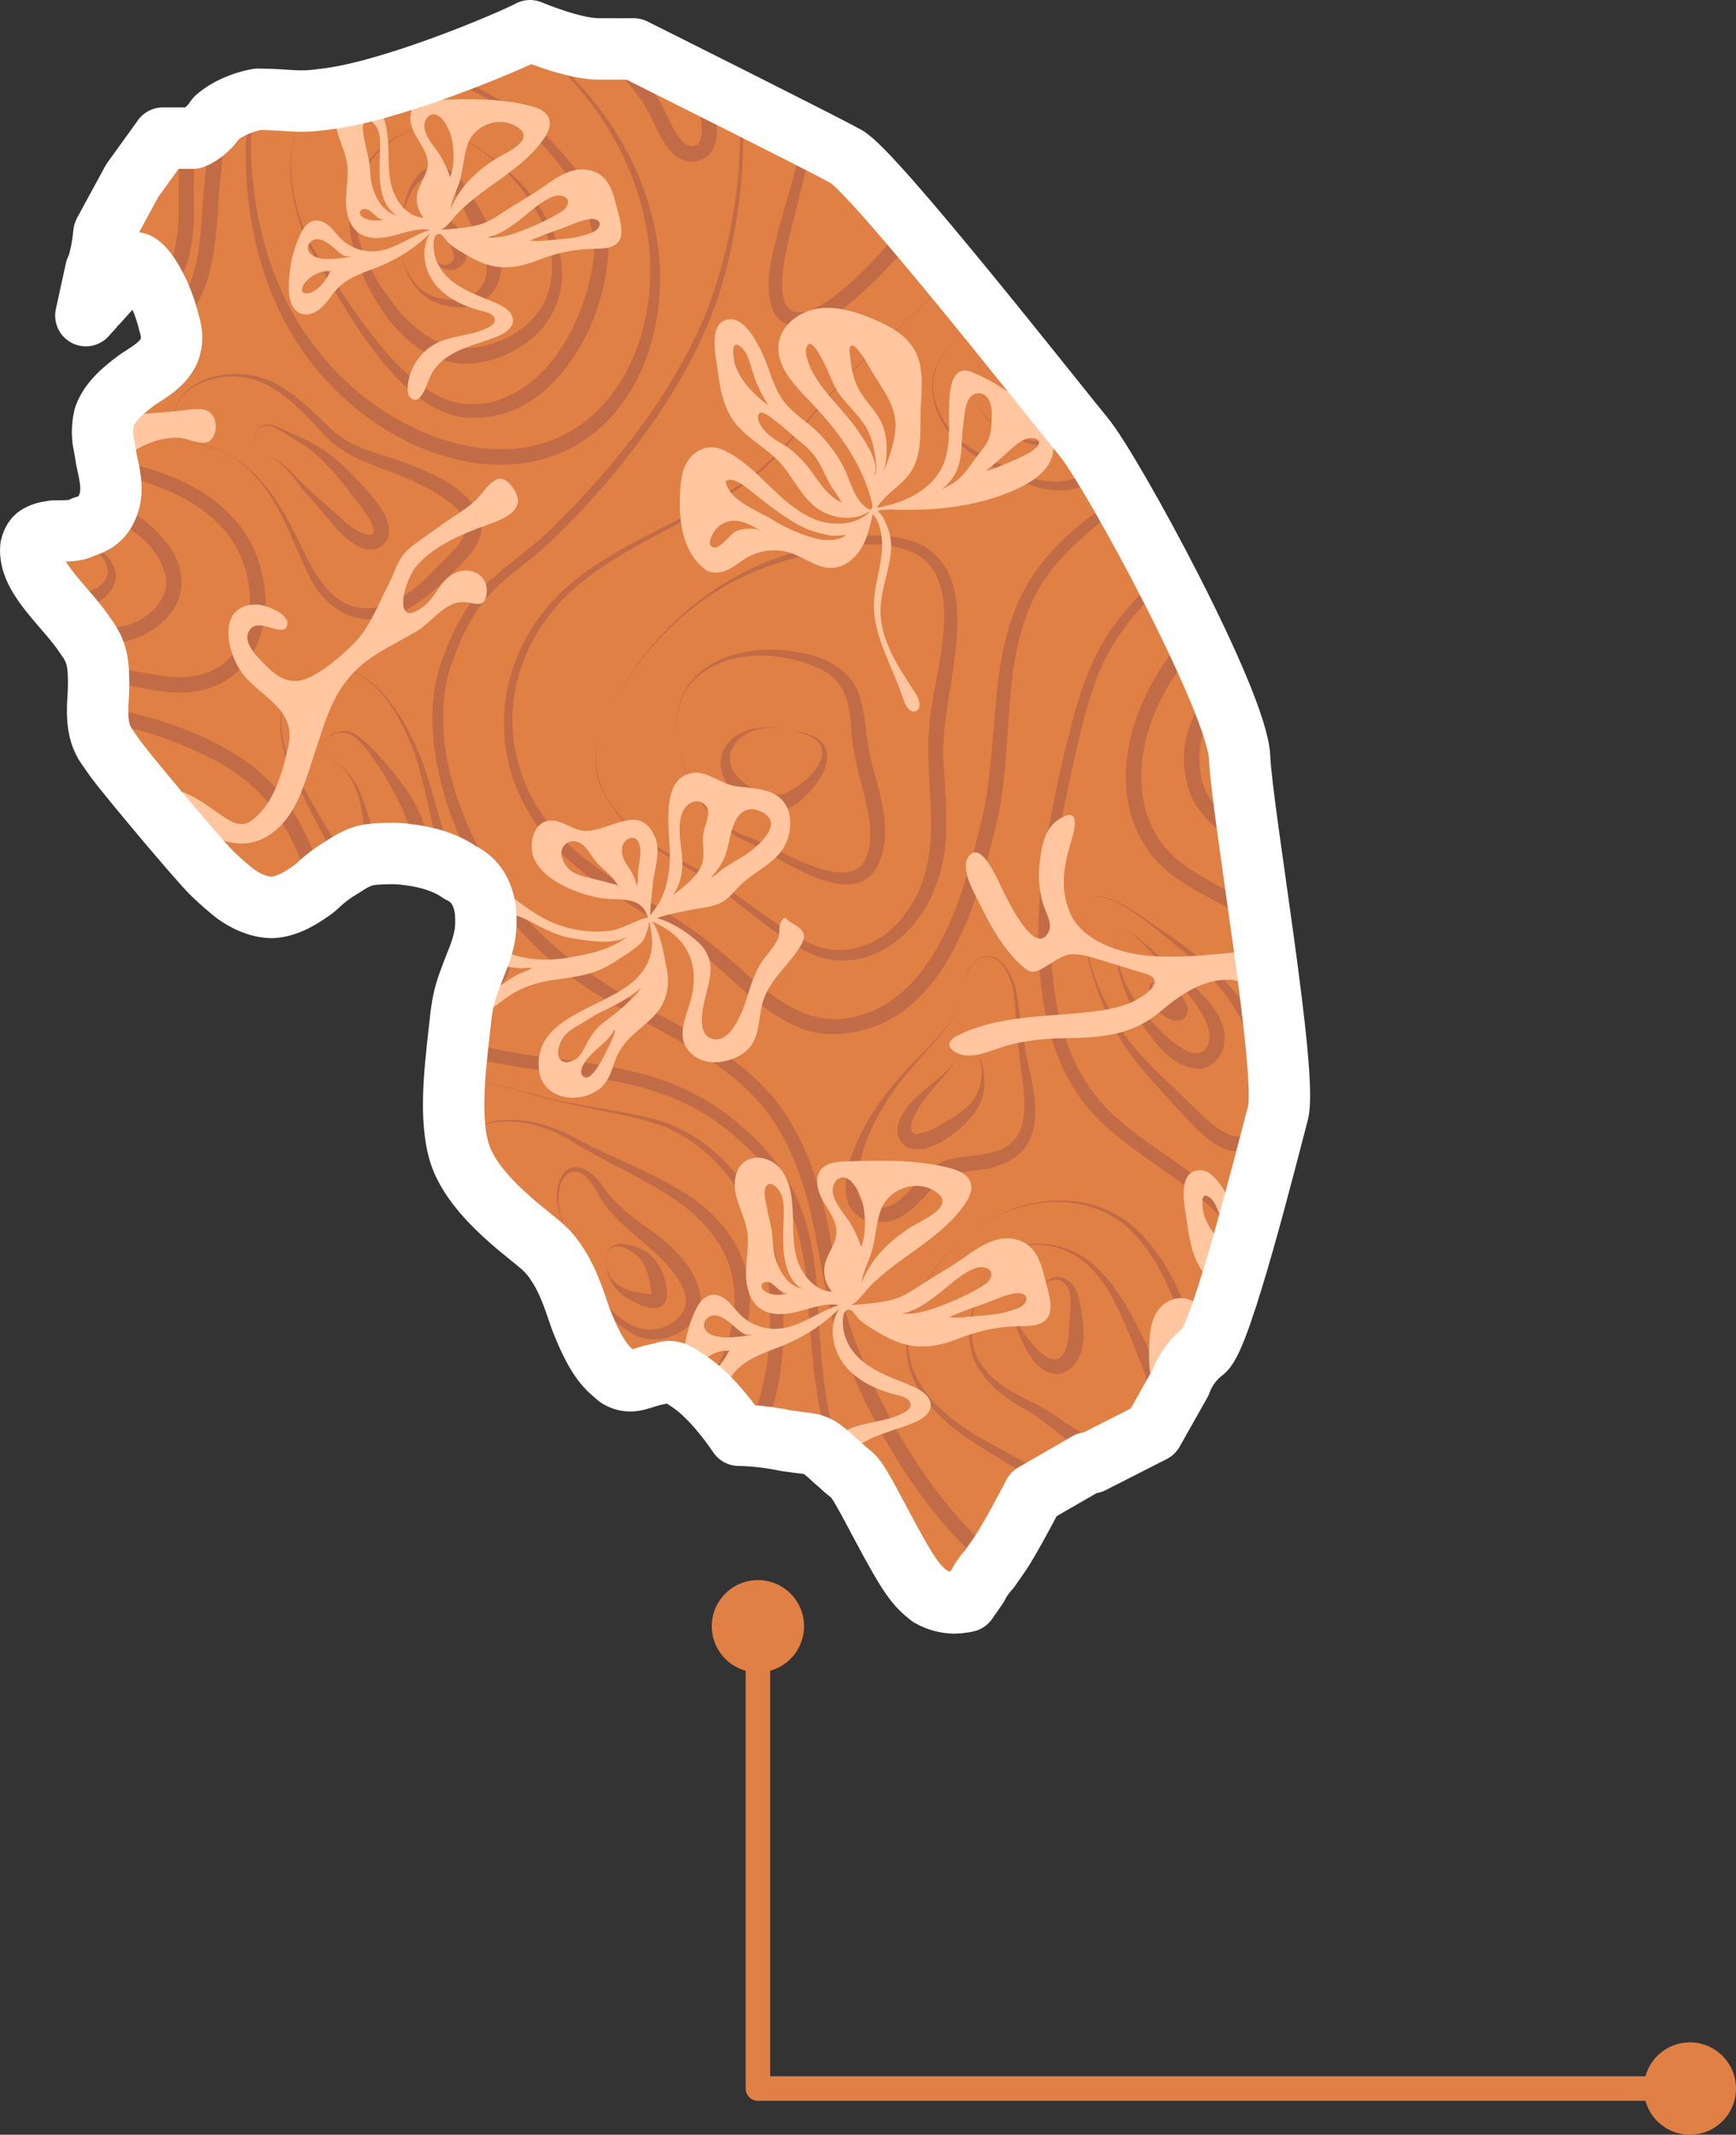 <?xml version="1.0" encoding="UTF-8"?>
<svg id="Calque_2" data-name="Calque 2" xmlns="http://www.w3.org/2000/svg" xmlns:xlink="http://www.w3.org/1999/xlink" viewBox="0 0 565.78 695.36">
  <rect x="0" y="0" width="565.78" height="695.36" fill="#333333" stroke="none"/>
  <defs>
    <style>
      .cls-1, .cls-2 {
        fill: none;
      }

      .cls-3 {
        fill: #e08044;
      }

      .cls-4 {
        fill: #ffc69f;
      }

      .cls-5 {
        clip-path: url(#clippath-1);
      }

      .cls-2 {
        stroke: #fff;
        stroke-linecap: round;
        stroke-linejoin: round;
        stroke-width: 20px;
      }

      .cls-6 {
        fill: #c26b47;
      }

      .cls-7 {
        clip-path: url(#clippath);
      }
    </style>
    <clipPath id="clippath">
      <path class="cls-1" d="M404.01,246.71c-.83-18.33-41.65-93.3-50.81-104.37-9.16-11.07-68.31-86.39-77.47-91.39-9.16-5-62.48-31.65-62.48-31.65l-6.74-3.37s-3.26.04-11.59,0c-8.33-.04-22.18-5.93-22.18-5.93-3.2,1.72-14.92,6.87-28.5,11.82-.55.2-1.1.4-1.66.6-12.92,4.64-27.26,8.97-37.49,9.97-8.25,1.23-11.43-.05-21.08-.06-8.92,1.63-13.56,6.17-13.56,6.17t0,0c-2.07,3.1-4.66,5.36-7.51,6.49h-9.86c-.33.49-.72,1.03-1.12,1.57l-8.85,12.27h0s-2.22,4.08-2.22,4.08l-6.96,12.79s-.04.1-.06.15c-.04.43-.73,8.09-2.64,12.07l-3.25,14.87s0,.02,0,.03l2.22-2.47.59-1.16c.34-.19.66-.39.99-.58l10.67-11.83s0,0,0,0h0c2.4-5.22,10.16,7.66,12.57,18.19.76,2.31,1.11,4.64.78,6.82-.06.37-.17.7-.26,1.04-.02.13-.04.26-.07.38-.03.13-.08.25-.12.38-.02.05-.03.11-.05.17-.15.41-.35.8-.54,1.18-1.86,3.64-5.68,6.01-9.59,8.48-4.59,3.37-9.32,7.17-11.14,12.28-.63,2.52-.71,4.96-.5,7.33.49,2.51.87,4.76,1.18,6.8,1.3,5.84,2.69,11.39-.55,16.94-1.57,2.7-4.06,4.05-6.84,4.82-2.87,1.69-6.64,1.26-9.95,1.4-2.45.34-4.57.89-5.9,2.21-.62.74-1.11,1.7-1.4,3.02,0,0,0,0,0,0,0,.03-.01.06-.02.1-.03.3-.05.61-.05.94,0,9.71,12.03,18.75,18.13,28.32.01.02.03.04.04.05,3.14,4.18,3.88,8.07,3.93,12.86.15,3.35-.12,6.65-.28,9.71-.17,6.21.88,9.48,2.42,12.11.68,1.02,1.56,2.3,2.61,3.78.16.23.32.45.49.69.03.04.06.08.09.13.1.14.21.3.35.49,4.08,5.51,26.19,31.88,31.12,36.85.16.17.31.31.44.43.07.06.13.12.2.19.18.17.35.33.52.5,2.26,2.13,4.5,4.08,6.66,5.78,3.31,2.35,7.42,4.39,12.02,4.45,5.01-.31,9.63-3.14,14.05-6.43,3.06-2.97,6.11-5.23,9.11-6.91,2.88-1.97,5.72-3.47,8.59-3.84,1.85-.24,3.86-.36,5.92-.38,2.26-.1,4.44.04,6.53.35,6.14.7,12.31,2.5,17.03,5.82.02,0,.04.02.06.03,5.86,2.72,8.37,8.62,8.31,15.47.18,5.03-1.37,9.66-3.17,14.05-1.1,2.8-1.93,4.94-2.57,6.76-.17.47-.32.93-.46,1.37-1.32,4.07-1.72,7-2.48,14.07-.03.24-.06.51-.08.75-.04.37-.08.74-.12,1.13-1.26,11.42-3.45,29.61,1.31,40.45.07.14.14.29.2.44.13.27.26.53.39.79.23.47.46.93.72,1.39,3.98,7.18,10.74,13.56,16.6,18.5,2.08,1.7,4.35,3.54,6.87,5.62,0,0,0,0,0,0,2.45,2,4.22,3.96,5.73,6.31,3.86,5.59,5.82,12,7.94,18.13,5.36,13.81,8.76,16.25,12.27,19.18h0c4.56,2.72,7.54-.17,12.78-.99,0,0,0,0,0,0,4.43-1.17,4.23-1.88,10.56,2.52.24.16.46.32.72.5.43.3.87.63,1.31.98.01.01.03.02.04.03,7.37,5.87,13.85,15.82,13.85,15.82,0,0,7.22,0,15.49,1.8.01,0,.03,0,.04,0,9.35,1.45,8.92-.1,16.17,6.7.01.01.03.03.04.04.87.68,1.69,1.43,2.49,2.22,3.96,3.32,3.64,2.19,10.28,14.64.48.9,1,1.87,1.55,2.92,0,.02.02.03.03.05,9.65,18.17,11.7,20.49,16.21,24.07h0s0,0,0,0c2.88,1.63,5.64,2.14,7.79,2.19,2.42-.03,4.28-.49,4.28-.49,0,0,1.49-2.15,3.43-4.94,1-2.02,2.31-3.87,3.81-5.5.03-.03.06-.07.09-.1,1.23-1.76,2.39-3.43,3.28-4.7,3.37-4.8,11.14-19.75,11.14-19.75h0s17.62-10.16,17.62-10.16h1.3l19.95-10.16h0s9.07-16.08,9.07-16.08h0s1.81-5.93,7.53-10.24c5.72-4.31,20.82-64.97,24.16-77.47,3.33-12.5-11.66-97.46-12.5-115.79Z"/>
    </clipPath>
    <clipPath id="clippath-1">
      <path class="cls-2" d="M404.01,246.71c-.83-18.33-41.65-93.3-50.81-104.37-9.16-11.07-68.31-86.39-77.47-91.39-9.16-5-62.48-31.65-62.48-31.65l-6.74-3.37s-3.26.04-11.59,0c-8.33-.04-22.18-5.93-22.18-5.93-3.2,1.72-14.92,6.87-28.5,11.82-.55.2-1.1.4-1.66.6-12.92,4.64-27.26,8.97-37.49,9.97-8.25,1.23-11.43-.05-21.08-.06-8.92,1.63-13.56,6.17-13.56,6.17t0,0c-2.07,3.1-4.66,5.36-7.51,6.49h-9.86c-.33.49-.72,1.03-1.12,1.57l-8.85,12.27h0s-2.22,4.08-2.22,4.08l-6.96,12.79s-.04.1-.06.15c-.04.43-.73,8.09-2.64,12.07l-3.25,14.87s0,.02,0,.03l2.22-2.47.59-1.16c.34-.19.66-.39.99-.58l10.67-11.83s0,0,0,0h0c2.4-5.22,10.16,7.66,12.57,18.19.76,2.31,1.11,4.64.78,6.82-.06.37-.17.7-.26,1.04-.02.13-.04.26-.07.38-.03.13-.08.25-.12.38-.02.05-.03.11-.05.17-.15.41-.35.8-.54,1.18-1.86,3.64-5.68,6.01-9.59,8.48-4.59,3.37-9.32,7.17-11.14,12.28-.63,2.52-.71,4.96-.5,7.33.49,2.51.87,4.76,1.18,6.8,1.3,5.84,2.69,11.39-.55,16.94-1.57,2.7-4.06,4.05-6.84,4.82-2.87,1.69-6.64,1.26-9.95,1.4-2.45.34-4.57.89-5.9,2.21-.62.74-1.11,1.7-1.4,3.02,0,0,0,0,0,0,0,.03-.01.06-.02.1-.03.3-.05.61-.05.94,0,9.71,12.03,18.75,18.13,28.32.01.02.03.04.04.05,3.14,4.18,3.88,8.07,3.93,12.86.15,3.35-.12,6.65-.28,9.71-.17,6.21.88,9.48,2.42,12.11.68,1.02,1.56,2.3,2.61,3.78.16.23.32.45.49.69.03.04.06.08.09.13.1.14.21.3.35.49,4.08,5.51,26.19,31.88,31.12,36.85.16.17.31.31.44.43.07.06.13.12.2.19.18.17.35.33.52.5,2.26,2.13,4.5,4.08,6.66,5.78,3.31,2.35,7.42,4.39,12.02,4.45,5.01-.31,9.63-3.14,14.05-6.43,3.06-2.97,6.11-5.23,9.11-6.91,2.88-1.97,5.72-3.47,8.59-3.84,1.85-.24,3.86-.36,5.92-.38,2.26-.1,4.44.04,6.53.35,6.14.7,12.31,2.5,17.03,5.82.02,0,.04.02.06.03,5.86,2.72,8.37,8.62,8.31,15.47.18,5.03-1.37,9.66-3.17,14.05-1.1,2.8-1.93,4.94-2.57,6.76-.17.47-.32.93-.46,1.37-1.32,4.07-1.72,7-2.48,14.07-.03.24-.06.51-.08.75-.04.37-.08.74-.12,1.13-1.26,11.42-3.45,29.61,1.31,40.45.07.14.14.29.2.44.13.27.26.53.39.79.23.47.46.93.72,1.39,3.98,7.18,10.74,13.56,16.6,18.5,2.08,1.7,4.35,3.54,6.87,5.62,0,0,0,0,0,0,2.45,2,4.22,3.96,5.73,6.31,3.86,5.59,5.82,12,7.94,18.13,5.36,13.81,8.76,16.25,12.27,19.18h0c4.56,2.72,7.54-.17,12.78-.99,0,0,0,0,0,0,4.43-1.17,4.23-1.88,10.56,2.52.24.16.46.32.72.5.43.3.87.63,1.31.98.01.01.03.02.04.03,7.37,5.87,13.85,15.82,13.85,15.82,0,0,7.22,0,15.49,1.8.01,0,.03,0,.04,0,9.35,1.45,8.92-.1,16.17,6.7.01.01.03.03.04.04.87.68,1.69,1.43,2.49,2.22,3.96,3.32,3.64,2.19,10.28,14.64.48.9,1,1.87,1.55,2.92,0,.02.02.03.03.05,9.65,18.17,11.7,20.49,16.21,24.07h0s0,0,0,0c2.88,1.63,5.64,2.14,7.79,2.19,2.42-.03,4.28-.49,4.28-.49,0,0,1.49-2.15,3.43-4.94,1-2.02,2.31-3.87,3.81-5.5.03-.03.06-.07.09-.1,1.23-1.76,2.39-3.43,3.28-4.7,3.37-4.8,11.14-19.75,11.14-19.75h0s17.62-10.16,17.62-10.16h1.3l19.95-10.16h0s9.07-16.08,9.07-16.08h0s1.81-5.93,7.53-10.24c5.72-4.31,20.82-64.97,24.16-77.47,3.33-12.5-11.66-97.46-12.5-115.79Z"/>
    </clipPath>
  </defs>
  <g id="Header">
    <g id="EP5">
      <path class="cls-3" d="M404.01,246.71c-.83-18.33-41.65-93.3-50.81-104.37-9.16-11.07-68.31-86.39-77.47-91.39-9.16-5-62.48-31.65-62.48-31.65l-6.74-3.37s-3.26.04-11.59,0c-8.33-.04-22.18-5.93-22.18-5.93-3.2,1.72-14.92,6.87-28.5,11.82-.55.2-1.1.4-1.66.6-12.92,4.64-27.26,8.97-37.49,9.97-8.25,1.23-11.43-.05-21.08-.06-8.92,1.63-13.56,6.17-13.56,6.17t0,0c-2.07,3.1-4.66,5.36-7.51,6.49h-9.86c-.33.49-.72,1.03-1.12,1.57l-8.85,12.27h0s-2.22,4.08-2.22,4.08l-6.96,12.79s-.04.1-.06.15c-.04.43-.73,8.09-2.64,12.07l-3.25,14.87s0,.02,0,.03l2.22-2.47.59-1.16c.34-.19.66-.39.99-.58l10.67-11.83s0,0,0,0h0c2.4-5.22,10.16,7.66,12.57,18.19.76,2.31,1.11,4.64.78,6.82-.06.37-.17.7-.26,1.04-.02.13-.04.26-.07.38-.03.13-.08.25-.12.38-.02.05-.03.11-.05.17-.15.41-.35.8-.54,1.18-1.86,3.64-5.68,6.01-9.59,8.48-4.59,3.37-9.32,7.17-11.14,12.28-.63,2.52-.71,4.96-.5,7.33.49,2.51.87,4.76,1.18,6.8,1.3,5.84,2.69,11.39-.55,16.94-1.57,2.7-4.06,4.05-6.84,4.82-2.87,1.69-6.64,1.26-9.95,1.4-2.45.34-4.57.89-5.9,2.21-.62.74-1.11,1.7-1.4,3.02,0,0,0,0,0,0,0,.03-.01.06-.02.1-.03.3-.05.61-.05.94,0,9.71,12.03,18.75,18.13,28.32.01.02.03.04.04.05,3.14,4.18,3.88,8.07,3.93,12.86.15,3.35-.12,6.65-.28,9.71-.17,6.21.88,9.48,2.42,12.11.68,1.02,1.56,2.3,2.61,3.78.16.23.32.45.49.69.03.04.06.08.09.13.1.14.21.3.35.49,4.08,5.51,26.19,31.88,31.12,36.85.16.17.31.31.44.43.07.06.13.12.2.19.18.17.35.33.52.5,2.26,2.13,4.5,4.08,6.66,5.78,3.31,2.35,7.42,4.39,12.02,4.45,5.01-.31,9.63-3.14,14.05-6.43,3.06-2.97,6.11-5.23,9.11-6.91,2.88-1.97,5.72-3.47,8.59-3.84,1.85-.24,3.86-.36,5.92-.38,2.26-.1,4.44.04,6.53.35,6.14.7,12.31,2.5,17.03,5.82.02,0,.04.02.06.03,5.86,2.72,8.37,8.62,8.31,15.47.18,5.03-1.37,9.66-3.17,14.05-1.1,2.8-1.93,4.94-2.57,6.76-.17.47-.32.93-.46,1.37-1.32,4.07-1.72,7-2.48,14.07-.03.24-.06.51-.08.75-.04.37-.08.74-.12,1.13-1.26,11.42-3.45,29.61,1.31,40.45.07.14.14.29.2.44.13.27.26.53.39.79.23.47.46.93.72,1.39,3.98,7.18,10.74,13.56,16.6,18.5,2.08,1.7,4.35,3.54,6.87,5.62,0,0,0,0,0,0,2.45,2,4.22,3.96,5.73,6.31,3.86,5.59,5.82,12,7.94,18.13,5.36,13.81,8.76,16.25,12.27,19.18h0c4.56,2.72,7.54-.17,12.78-.99,0,0,0,0,0,0,4.43-1.17,4.23-1.88,10.56,2.52.24.16.46.32.72.5.43.3.87.63,1.31.98.01.01.03.02.04.03,7.37,5.87,13.85,15.82,13.85,15.82,0,0,7.22,0,15.49,1.8.01,0,.03,0,.04,0,9.35,1.45,8.92-.1,16.17,6.7.01.01.03.03.04.04.87.68,1.69,1.43,2.49,2.22,3.96,3.32,3.64,2.19,10.28,14.64.48.9,1,1.87,1.55,2.92,0,.02.02.03.03.05,9.65,18.17,11.7,20.49,16.21,24.07h0s0,0,0,0c2.88,1.63,5.64,2.14,7.79,2.19,2.42-.03,4.28-.49,4.28-.49,0,0,1.49-2.15,3.43-4.94,1-2.02,2.31-3.87,3.81-5.5.03-.03.06-.07.09-.1,1.23-1.76,2.39-3.43,3.28-4.7,3.37-4.8,11.14-19.75,11.14-19.75h0s17.62-10.16,17.62-10.16h1.3l19.95-10.16h0s9.07-16.08,9.07-16.08h0s1.81-5.93,7.53-10.24c5.72-4.31,20.82-64.97,24.16-77.47,3.33-12.5-11.66-97.46-12.5-115.79Z"/>
      <g class="cls-7">
        <g>
          <path class="cls-6" d="M57.57,351.23c-6.78-4-17.95,1.03-17.55,9.38.45,8.03,9.83,10.51,16.41,12.55,2.74.78,5.87,1.41,8.69,1.96,4.14.9,8.89-.37,7.73-5.55-.82-3.77-4.12-6.77-6.56-9.75-2.54-3.24-5.03-6.59-8.72-8.58h0ZM57.57,351.23c5.43,3.12,9,8.36,13.84,12.26,9.99,9.66,2.33,18.64-10.07,15.88-8.37-1.45-18-4.14-22.67-12.04-2.26-4.16-1.45-9.5,1.55-13,4.42-4.43,11.78-6.27,17.35-3.09h0Z"/>
          <path class="cls-6" d="M340.68,115.2c-1.44,3.25-3.49,11.37.61,13.19,4.89,1.93,10.45-2.25,12.53-6.52.98-2.79.95-6.41-1.07-8.74-3.5-3.93-9.79-2.78-12.07,2.07h0ZM340.68,115.2c3.04-6.89,13.15-7.52,16.77-.71,5.09,9.01-3.82,19.48-13.45,17.9-2.88-.52-6.13-2.76-6.21-5.92.04-3.98,1.36-7.71,2.88-11.28h0Z"/>
          <path class="cls-6" d="M335.86,421.72c-6.61,4.91-4.51,10.53.37,15.77,2.79,3.39,8.27,8.74,10.9,2.38,1.15-2.47,1.14-5.51,1.42-8.29.24-3.07.48-6.24.3-9.21-.14-2.75-2.03-5.82-5.16-5.55-3.15.28-5.27,3.31-7.84,4.9h0ZM335.86,421.72c2.73-1.73,4.43-4.79,7.73-5.59,3.63-.91,6.85,2.41,7.76,5.74,1.71,7.7,4.28,19.76-3.69,24.76-5.96,3.46-11.53-3.34-13.53-7.72-3.64-6.34-5.14-12.33,1.72-17.18h0Z"/>
          <path class="cls-6" d="M17.01,34.99c-.43,6.56,3.74,11.63,10.33,11.54,5.19-.28,8.33-6.29,8.21-10.87-.26-4.56-3.53-10.83-8.3-11.84-2.57-.44-5.62.68-7.69,2.75-2.21,2.09-2.57,5.43-2.55,8.41h0ZM17.01,34.99c-.36-4.71,1.14-9.68,5.53-12.11,4.72-3.25,10.58-1.2,14.02,2.92,6.57,6.75,4.84,18.91-4.09,22.68-4.88,2.12-10.62-.75-13.39-4.64-1.96-2.61-2.05-5.86-2.07-8.85h0Z"/>
          <path class="cls-6" d="M255.77,237.38c-6.67-1.45-15.91.84-17.74,8.17-1.65,8.08,10.4,14.51,17.22,13.13,5.1-1.9,14.63-9.29,12.41-15.51-2.2-4.11-7.77-4.67-11.89-5.79h0ZM255.77,237.38c4.4,1.18,9.9,1.27,12.85,5.26,3.34,6.49-2.96,14.03-7.68,18.1-8.92,8.28-26.75-1.13-26.09-12.87,1.04-9.75,12.89-12.33,20.91-10.49h0Z"/>
          <path class="cls-6" d="M324.14,410.94c-2.78,3.05-4.51,6.88-5.64,10.8-2.08,7.63-3.37,16.63,1.75,23.29,4.74,6.84,12.73,9.8,19.76,13.61,8.7,5.26,20.23,16.29,30.06,8.37,5.22-4.95,5.18-13.82,2.77-20.39,0,0-4.52-11.35-4.52-11.35-4.5-10.91-9.84-23.26-21.44-28.07-7.45-2.96-17.05-2.5-22.75,3.74h0ZM324.14,410.94c8.91-9.52,25.06-6.45,33.55,2.18,7.52,7.22,12.11,17.01,16.57,26.26.77,1.72,1.93,3.85,2.66,5.64,8.75,21.93-8.65,38.84-29.03,24.06-4.39-3.06-7.9-6.45-12.27-9.1-6.38-3.52-12.78-7.74-16.63-14.11-4.81-7.32-3.04-16.39-.67-24.18,1.2-3.92,3-7.74,5.82-10.75h0Z"/>
          <path class="cls-6" d="M314.48,402.94c-10.25,8.77-19.1,21.45-18.53,35.41.83,14.16,12.94,24.04,24.46,30.53,5.95,3.41,12.19,6.43,18.16,10.19,12.48,7.19,27.2,26.46,42.12,24.44,17.01-4.55,10.59-51.1,6.68-64.15-3.36-13.12-7.82-26.55-17.06-36.73-14.94-16.51-39.99-13.18-55.83.32h0ZM314.48,402.94c15.89-13.74,41.22-17.35,56.98-1.44,9.99,10.04,15.23,23.65,19.28,36.93,5.52,16,13.29,64.48-8.97,69.93-18,2.68-31.86-17.62-45.12-26.4-11.23-7.8-24.76-13.42-33.62-24.4-15.89-18.09-4.84-41.27,11.44-54.62h0Z"/>
          <path class="cls-6" d="M220.65,241.28c2.45,12.12,8.98,24.93,20.56,30.35.98.36,2.27.9,3.23,1.26,8.62,3.05,28.81,16.68,36.38,9.02,4.83-6.68,2.41-16.86.38-24.67-1.39-5.53-3.15-11.49-3.56-17.41-.43-5.33-.67-11.22-3.38-15.86-3.44-5.68-10.17-7.73-16.49-9.3-19.07-4.36-40.18,3.84-37.12,26.61h0ZM220.65,241.28c-3.38-22.91,17.95-32.06,37.57-29.12,10.13,1.32,20.06,5.67,22.48,16.61,1.24,4.56,1.45,9.33,2.18,13.92,1.83,10.81,7.08,21.76,5.17,33.16-4.73,25.2-31.46,4.85-44.21-1.57,0,0-3.17-1.46-3.17-1.46-11.35-6.23-17.66-19.24-20.01-31.53h0Z"/>
          <path class="cls-6" d="M198.46,232.39c-9.75,18.05-1.43,31.3,13.8,42.22,6.82,4.73,14.73,7.74,21.52,12.58,10.34,6.69,19.82,15.2,30.9,20.41,11.17,4.98,23.94-.51,30.54-10.23,13.25-17.95,6.13-38.75,7.53-59.25.58-16.2,12.75-46.44-3.28-57.15-13.67-7.6-33.06-1.59-47.17,2.81-23.75,7.8-43.24,26.07-53.82,48.6h0ZM198.46,232.39c10.51-22.67,29.78-41.24,53.28-50.11,14.81-5.26,34.5-12.07,49.51-4.3,21.63,13.22,3.45,51.6,6.45,72.66.59,12.25,2.19,25.95-2.72,37.91-5.95,16.88-23.68,30.09-41.5,21.8-11.32-5.81-20.35-14.67-30.61-21.86-6.63-5.06-14.29-8.4-21.02-13.31-6.7-4.9-12.69-11.15-16.01-18.84-3.57-7.85-1.2-16.67,2.63-23.95h0Z"/>
          <path class="cls-6" d="M316.69,125.72c2.17,15.89,22.98,22.12,35.95,15.69,3.4-1.54,6.04-3.88,8.62-6.6,5.09-5.22,9.42-11.22,11.18-18.32.93-3.51,1.01-7.11,1.03-10.75-.02-5.16.06-10.88-2.41-15.28-3.08-3.96-8.4-3.67-13.04-1.6-10.5,4.53-17.18,14.37-26.05,21.45-5.33,4.7-15.74,6.75-15.3,15.42h0ZM316.69,125.72c-.62-8.58,9.86-11.01,14.84-15.97,8.49-7.69,14.4-18.54,24.96-24.12,5.62-3.32,14.05-3.6,18.36,2.08,3.67,5.43,3.55,12.01,3.7,18.07-.08,3.98-.29,8.08-1.39,11.97-2.2,7.85-7.47,14.41-13.46,19.62-2.83,2.56-6.31,5.09-10.09,6.37-14.25,5.26-34.61-1.79-36.92-18.02h0Z"/>
          <path class="cls-6" d="M315.07,107.53c-7.05,5.53-13.26,13.53-10.29,22.96,1.51,5.73,5.05,10.91,9.86,14.34,2.38,1.66,5.1,3.08,7.68,4.53,7.68,3.86,15.84,8.64,24.61,7.37,8.56-1.7,14.93-8.28,20.53-14.75,11.38-13.37,19.5-29.6,23.39-46.69,6.62-33.46-8.98-42.32-37.39-25.2-15.79,9.09-24.43,26.13-38.38,37.44h0ZM315.07,107.53c9.26-7.79,16.17-17.65,23.99-26.77,9.52-10.69,24.23-21.12,38.92-22.21,3.19-.1,6.6.51,9.53,2.3,11.08,7.53,10.16,23.82,8.12,35.42-4.79,22.73-18.94,48.17-39.22,60.39-11.94,7.2-24.39.48-34.89-5.93-9.43-5.06-17.45-13.37-17.73-24.63-.27-7.89,5.52-13.97,11.28-18.56h0Z"/>
          <path class="cls-6" d="M319.59,79.63c16.84-19.63,37.64-39.19,64.64-41.63,13.6-1.32,27.33,1.74,34.47,14.52,2.31,3.79,3.91,7.95,5.24,12.14,2.69,8.38,4.35,17.49,2.11,26.21-2.06,8.7-7.04,16.28-11.87,23.62-9.73,14.72-22.05,27.57-35.26,39.19-12.85,11.57-28.46,20.69-38.44,34.88-14.67,22.32-9.9,50.5-14.87,75.73-3.94,17.43-8.34,34.72-17.76,50.17-4.78,7.64-11.36,14.71-19.91,18.71-8.5,3.84-18.67,5.21-27.47,1.57-8.54-3.49-15.34-9.6-22.03-15.57-6.43-5.98-13-11.32-20.29-16.15-14.39-9.96-30.84-18.07-41.78-32.37-20.72-27.03-13.96-63.15,12.9-83.11,17.5-13.36,39.23-19.77,56.66-33.15,13.48-11.17,23.09-26.32,36.27-37.89,7.95-7.53,16.31-14.62,23.96-22.46,2.98-3.24,10.4-11.13,13.43-14.42h0ZM319.59,79.63c-3.1,3.32-10.42,11.29-13.38,14.47-7.62,7.86-15.96,14.99-23.88,22.55-13.18,11.67-22.48,26.93-35.95,38.3-17.35,13.66-38.75,20.48-55.99,34.06-17.18,13.22-27.03,35.17-22.16,56.7,6.14,28.51,30.1,39.16,52.35,53.69,7.38,4.77,14.5,10.41,20.96,16.31,13.75,12.27,25.78,21.45,44.27,12.97,22.35-11.23,29.57-42.73,35.01-65.31,6.83-39.25-1.91-68.62,35.48-95.79,21-15.63,41.3-32.49,56.17-54.23,4.87-7.12,9.88-14.43,12.04-22.85,2.31-8.43.85-17.24-1.64-25.5-1.24-4.16-2.74-8.28-4.93-12.02-11.46-20.79-40.73-16.31-58.68-7.25-15.85,7.83-28.06,20.9-39.67,33.91h0Z"/>
          <path class="cls-6" d="M440.53-12.38c-1.21,6.89-4.92,12.96-7.33,19.41-8.35,22.07,5.18,39.28,11.32,59.49,11,40.27-21.98,83.25-49.79,109.29-15.13,13.98-31.57,27.37-38.1,47.47-2.31,6.42-4.03,13.08-5.56,19.8-3,13.47-6.06,26.94-7.46,40.66-2.49,26.24-2.3,56.7,16.73,77.01,9.44,9.63,21.8,16.2,32.74,25.21,10.99,9,19.19,21.04,25.54,33.64,12.86,25.22,15.12,55.66,6.53,82.69-3.41,10.16-9.43,20.16-18.31,26.5-6.06,4.22-13.54,6.24-20.84,6.67-17.95.53-35.37-5.83-50.65-14.87-24.09-15.06-41.17-38.94-53.44-64.13-3-6.33-5.74-12.79-8.17-19.37-4.89-13.46-6.26-27.49-9.26-40.81-2.97-13.08-7.76-26.24-16.49-36.55-13.33-15.49-33.5-23.67-50.85-34.31-24.84-14.3-42.99-37.25-51.74-64.53-4.18-13.48-6.26-28.06-2.61-41.97,3.24-10.18,7.6-20.11,14.98-27.96,7.45-7.45,16.39-12.76,23.63-20.41,19.41-19.38,37.01-41.44,47.97-66.76,14.33-35.57,19.48-87.52-7.25-118.42,23.68,26.6,22.97,66.38,15.34,99.23-4.66,20.46-14.71,39.34-26.94,56.23-10.3,14.06-21.74,27.32-34.78,38.95-5.25,4.48-11.01,8.37-15.72,13.33-6.86,7.38-11.03,17.18-13.97,26.69-4.79,19.95,1.64,40.97,11.06,58.67,13.55,26.2,34.97,40.12,60.3,53.41,12.25,6.81,24.69,14.08,34,24.92,9.3,10.93,14.4,24.68,17.57,38.45,3.1,13.69,4.53,27.51,9.2,40.2,2.4,6.42,5.09,12.73,8.04,18.91,11.93,24.3,28.47,47.45,51.75,61.93,16.71,9.6,38.12,17.77,57.39,12.52,3.04-.84,6.07-2.36,8.67-4.09,1.07-.62,2.69-2.22,3.73-3.01,0,0,1.7-1.78,1.7-1.78,14.35-15.79,16.58-38.87,15.78-59.37-1.52-23.57-12.13-46.54-27.66-64.23-11.83-12.73-27.76-19.7-40.36-32.51-10.11-10.36-15.26-24.47-17.37-38.49-4.16-27.99,1.28-55.93,7.78-83.05,3.26-13.57,7.2-27.51,15.7-38.91,8.45-11.39,19.32-20.33,29.48-29.65,10.22-9.25,19.56-19.46,27.77-30.52,15.83-21.59,29.95-49,22.66-76.32-3.57-13.32-11.39-25.54-13.06-39.42-.57-6.94.04-14.09,2.68-20.56,2.55-6.45,6.35-12.41,7.68-19.27h0Z"/>
          <path class="cls-6" d="M255.15-1.87c5.85-.55,10.01,22.42,10.68,27.34.43,3.34.15,6.95-.06,10.31-1.25,13.62-4.84,26.76-8.16,39.78-1.52,6.26-3.02,12.9-2.64,19.25,1.48,16.56,20.67-.79,26.22-6.5,14.59-14.08,24.9-32.24,41.01-44.91,8.24-6.33,17.55-10.95,27.2-14.59,19.98-7.64,48.4-14.83,56.16-37.15,2.05-6.31,1.81-13.21.46-19.79,4.43,13.72.82,27.88-10,37.53-15.24,13.96-36.02,18.77-54.16,27.4-5.93,2.89-11.58,6.33-16.7,10.4-15.37,12.33-25.88,30.87-40.48,44.63-4.94,4.75-10,9.51-16.64,12.73-5.35,2.73-13.69,2.87-16.26-3.76-3.08-8.69-.02-18.07,2.02-26.25,3.67-12.91,7.7-25.74,9.52-39.03.38-3.23.84-6.59.62-9.86-.36-4.69-3.29-27.87-8.78-27.52h0Z"/>
          <path class="cls-6" d="M279.16-7.87c1.89,3.45,1.7,7.63,1.45,11.44-.47,5.77-1.67,11.39-2.02,17.1.06,6,.89,15.72,7.24,17.88,10.56,1.86,25.2-9.97,33.45-16.35,6.05-4.69,12.22-9.61,19.28-13.35,10.41-5.47,21.49-8.08,30.82-14.91,7.09-5.62,20.27-17.35,16.36-27.33,6.81,12.03-14.02,31.91-24.22,36.47-6.92,3.72-14.2,6.34-20.68,10.01-13.33,7.41-23.94,19.39-38.05,26.08-6.98,3.49-18.27,7.3-23.75-.8-4.41-7.44-4.07-15.77-2.32-23.73,1.31-7.4,4.74-15.04,2.44-22.5h0Z"/>
          <path class="cls-6" d="M301.68-6.37c-6.33,2.45-3.76,15.01.35,18.46,8.78,8.15,22.03-10.33,22.91-18.46,2.74,11.23-9.74,29.8-22.49,24.69-2.99-1.41-5.06-3.88-6.45-6.75-2.33-5.6-2.23-17.41,5.67-17.95h0Z"/>
          <path class="cls-6" d="M467.55-5.62c-11.38-10.29-16.92,17.43-14.49,24.63,1.36,5.93,4.29,11.35,7.17,16.79,5.98,10.91,10.45,23,10.98,35.58.3,18.73-3.02,37.61-10.48,54.89-9.92,23.16-28.11,41.33-45.86,58.5-12.9,12.9-26.85,25.22-35.6,41.31-8.3,15.15-11.17,35.37.17,49.65,9.9,11.97,27.26,14.57,36.99,27.08,0,0,3.01,3.73,3.01,3.73l2.66,4c14.13,22.09,8.33,49.11,6.89,73.6-.93,12.2,1.87,24.19,5.67,35.71,1.95,5.78,4.25,11.47,7.03,16.89,5.35,10.99,14.42,19.75,24.4,26.64,10.04,6.65,22.18,12.15,34.48,9.85-18.46,3.91-36.97-8.08-49.81-20.34-9.12-8.69-14.58-20.4-18.8-32.09-2.11-5.87-3.84-11.87-5.05-18.02-2.76-12.27-1.11-24.97-.36-37.32,1.31-17.83,1.71-36.96-8.38-52.45,0,0-2.49-3.68-2.49-3.68l-2.84-3.44c-9.89-12.03-27.39-14.64-37.27-27.04-17.08-21.61-6.4-52.23,10.04-70.75,23.68-28.07,56.1-49.21,71.56-83.42,7.51-16.51,11.13-35.02,11.18-53.18-.33-12.21-4.34-23.96-9.83-34.83-2.71-5.51-5.56-11.18-6.78-17.37-2.37-8.16,4.55-35.73,15.8-24.91h0Z"/>
          <path class="cls-6" d="M354.18,295.02c-2.46,13.15,3.06,26.37,9.45,37.61,6.7,11.46,17.28,19.72,26.46,29.02,3,2.87,6.19,5.84,9.8,7.62,1.69.81,3.33,1.15,4.33.62,5.92-3.95,5.89-21.63,3.96-28.1-3.19-12.62-12.06-22.91-21.74-31.31-4.75-3.37-29.3-26.51-32.28-15.45h0ZM354.18,295.02c2.28-8.86,18.31,4,22.39,6.61,21.05,13.81,42.12,31.67,36.91,59.68-.92,7.34-4.89,16.33-13.92,13.11-5.19-1.93-9.09-6.19-12.54-9.68-8.84-9.9-18.85-19.36-24.72-31.38-5.6-11.78-10.67-25.16-8.12-38.34h0Z"/>
          <path class="cls-6" d="M363.51,302.74c-.75,2.34-.29,4.84.08,7.21,1.22,7.16,4.46,13.85,8.97,19.47,3.59,4.53,18.39,21.32,21.56,9.6,0,0,.14-.62.14-.62l-.02-.68c-.48-6.56-5.76-12.33-9.86-17.33,0,0-9.81-10.83-9.81-10.83-2.51-2.63-5.09-5.24-8.05-7.37-.96-.75-2.58-.83-3.02.53h0ZM363.51,302.74c.47-1.38,2.03-1.33,3.05-.58,3,2.09,5.79,4.46,8.52,6.9,2.71,2.45,8.28,7.22,11.11,9.53,6.06,5.33,15.79,14.39,12.18,23.6-1.19,3.08-3.97,5.68-7.41,5.94-9.21.09-16.27-10.39-20.49-17.3-3.75-6.44-6.19-13.49-7.05-20.85-.26-2.39-.69-4.92.09-7.24h0Z"/>
          <path class="cls-6" d="M375.17,320.1c.8,2.55,2.45,3.88,4.16,5.16,1.32.88,2.79,1.88,4.28,2.2-.22-.12-1.23.45-1.38.96-.1.24-.15.4-.14.56-1.09-3.33-3.46-6.6-6.92-8.88h0ZM375.17,320.1c4.92-1.11,9.98,2.76,11.69,7.34.57,1.48.26,3.76-1.4,4.62-5.53,2.44-13.3-6.95-10.29-11.96h0Z"/>
          <path class="cls-6" d="M486.32,130.98c-9.46-2.98-17.84,8.09-23.77,14.03-9.94,9.55-16.93,21.19-23.96,33-8.02,13.66-19.16,25.12-29.65,36.85-5.32,5.76-10.65,11.41-14.3,17.89-3.69,6.37-4.63,13.97-3.03,20.95,1.69,7.2,7.13,12.32,13.54,15.81,9.96,5.67,22.19,8.81,31.69,16.07,16.25,13.28,19.21,36.73,15.79,56.23-1.09,7.71-2.01,15.42.08,22.58,3.2,11.52,13.5,22.63,26.32,19.74,6.73-1.47,10.84-7.62,13.69-13.54,1.74-3.49,3.21-7.14,4.83-10.71-1.39,3.67-2.61,7.39-4.14,11.03-3.23,8.09-9.02,15.54-18.52,15.65-16.91.43-27.62-18.05-27.1-33.33.02-7.91,1.69-15.68,1.85-23.45.19-11.17-2.34-22.95-8.5-32.28-8.68-13.64-25.14-15.88-38.53-23.59-7.3-3.93-14.01-10.63-15.85-19.06-5.31-22.89,13.61-36.61,26.91-51.62,8.03-8.48,15.84-17.11,22.09-27.01,7.37-11.52,15.1-23.3,25.59-32.35,6.43-5.88,15.29-16.5,24.93-12.9h0Z"/>
          <path class="cls-6" d="M488.57,403.43c-9.13,1.97-18.94.18-27.52-3.47-6.05-2.68-18.16-9.2-19.41,1.23-1.22,11.42,3.45,23.26,10.59,32.14,3.17,3.95,6.89,7.55,11.13,10.34,5.7,2.9,12.71,3.86,19.07,3.21,2.84-.35,5.82-1.23,7.36-3.51,1.65-2.48.64-5.82-.47-8.42.82,1.3,1.59,2.66,2.03,4.21,2.51,12.95-19.76,11.97-27.55,9.11-6.11-2.26-10.96-7.13-15.28-11.87-4.18-4.88-7.39-10.59-9.54-16.68-2.48-8.23-5.82-24.25,4.74-28.12,7.22-1.67,13.06,2.4,18.75,5.36,8.03,4.23,16.88,6.76,26.1,6.46h0Z"/>
          <path class="cls-6" d="M483.31,418.44c-5.44-4.27-13.15-5.32-19.84-4.98-6.55.54-9.98,3.2-6.33,9.64,4.86,6.32,21.19,9.47,27.8,4.3,3.01-2.62.66-6.7-1.63-8.96h0ZM483.31,418.44c7.93,7.72.35,12.63-7.69,14.06-7.39,1.27-16.15.56-21.65-5.26-4.65-5.29-4.24-14.73,3.81-16.16,5.59-.99,11.08.74,16.19,2.51,3.26,1.28,6.69,2.5,9.34,4.85h0Z"/>
          <path class="cls-6" d="M488.57,149.74c-15.73-.73-23.93,29.12-32.84,39.47-5.37,7.39-11.7,13.9-17.7,20.49-5.62,6.44-12.4,12.32-15.02,20.69-3.95,11.18-1.35,26.71,10.49,31.8,7.83,3.39,16.89,1.22,24.96-.87,9.03-2.49,17.95-5.89,25.83-11,1.24-.92,2.79-1.99,3.89-3.08,1.7-1.43,3.04-3.21,4.14-5.18-3.61,8.47-12.49,13.23-20.28,17.33-11.83,5.17-27.25,11.89-40.25,6.91-14.46-5.65-18.29-24.05-13.59-37.52,2.86-9,10.13-15.63,16.34-22.37,6.26-6.45,12.53-12.76,18.06-19.6,9.1-10.07,19.8-39.68,35.97-37.07h0Z"/>
          <path class="cls-6" d="M484.06,183.52c-9.25,16.54-30.77,21.61-40.88,37.18-7.51,12.35-6.55,21.13,9.87,20.42,11.56.07,46.68-10.46,42.27-26.08,3.33,6.24-1.92,12.87-6.54,16.77-10.09,8.18-22.52,12.94-35.49,14.11-20.28,1.41-24.56-12.35-14.11-27.88,11.27-16.34,32.59-19.48,44.87-34.53h0Z"/>
          <path class="cls-6" d="M484.06,204.53c-8.53-2.36-24.14,10.32-19.25,19.06,3.64,4.92,26.85-10.83,23-16.06,2.78,2.27.18,6.45-1.23,8.82-4.51,6.43-14.6,15.68-23.17,12.46-3.52-1.58-4.61-5.88-4.5-9.13.31-10.36,16.03-20.66,25.15-15.15h0Z"/>
          <path class="cls-6" d="M492.32,287.84c-7.5-4.1-12.65-14.17-22.49-9.52-10.24,5.68-2.53,22.83-1.01,31.79,2.6,12.09-.12,24.52,1.59,36.48.96,4.97,4.3,7.68,8.99,6.01,7.46-3.47,12.37-16.27,12.92-24.22.73,6.2-.95,12.49-3.49,18.16-2.02,4.22-5.51,9.34-10.7,10.08-8.47,1.77-12.55-6.74-12.88-13.87-.72-10.73.53-21.3-1.31-31.77-1.08-5.9-3.23-12-3.49-18.22-.56-6.4,1.12-15.07,8.06-17.49,3.17-1.21,6.87-1.32,10.02-.02,6.18,2.48,8.8,8.8,13.78,12.58h0Z"/>
          <path class="cls-6" d="M487.07,491.24c-9.4-6.72-24.69-16.49-35.29-7.98-5.67,5.43-7.06,13.47-9.17,21.04-1.59,5.94-3.52,12.42-7.15,17.83-2.7,4.17-6.85,7.23-10.05,10.75-7.8,8.24-.59,12.24,8.01,11.33,2.67-.24,5.36-.8,7.88-1.93-2.25,1.61-4.91,2.68-7.65,3.32-5.61,1.48-14.38.88-14.83-6.67-.26-6.16,5.59-10.69,9.19-14.85,9.63-10.13,8.87-24.95,15.26-37.11,10.23-19.85,32.88-8.39,43.82,4.27h0Z"/>
          <path class="cls-6" d="M463.05,537.03c-14.46-2.42-18.55-20.7-9.97-31.41,3.43-4.41,7.17-10.41,13.45-10.79,7.92.74,19.16,13.92,20.25,21.54.07.91,0,1.88-.46,2.64.66-6.16-12.91-16.78-18.19-19.03-3.05-1.41-5.91,2.5-7.93,4.68-9.94,10.01-10.8,25.15,2.85,32.37h0Z"/>
          <path class="cls-6" d="M471.3,533.27c-8.57-2.17-7.84-16.94.91-18.52,7.92-.18,10.98,10.94,12.6,17.02-3.82-3.27-6.22-7.51-9.72-10.72-1.01-.94-2.06-1.39-2.32-1.26-4.42,2.21-5.12,9.48-1.47,13.47h0Z"/>
          <path class="cls-6" d="M313.6,323.67c-1.87,9.43-9.52,15.98-15.47,22.96-9.05,10.35-16.75,22.59-18.68,36.26-.89,6.93,1.34,11.69,8.94,10.47,6.63-1.84,9.24-8.14,15-12.7,5.86-4.91,14.21-3.31,20.84-5.54,12.45-3.41,9.81-17.58,8.42-27.69-.62-4.66-1.03-9.34-1.41-14-.53-3.99-.31-10-1.75-13.77-5.05-13.82-14.71-8.14-15.89,4h0ZM313.6,323.67c1.04-12.49,10.95-18.01,16.56-4.25,1.63,3.77,1.86,9.8,2.61,13.84.69,4.62,1.46,9.21,2.4,13.76,2.82,12.18,5.63,27.26-9.36,32.49-6.05,2.66-14.59,1.08-19.3,5.15-5.02,3.93-9.63,12.07-17.24,13.26-19.18,1.76-14.31-18.18-8.44-29.11,4.23-8.57,10.34-15.9,16.78-22.65,6.31-6.69,14.01-13.06,15.99-22.49h0Z"/>
          <path class="cls-6" d="M314.35,343.96c-3,1.74-5.05,4.59-7.27,7.2-2.28,2.6-4.58,5.15-6.49,7.92-1.54,2.25-5.49,8.16-2.75,10.16,1.95.51,5.46-1.02,7.49-2.08,5.27-3.19,12.06-6.46,13.85-12.81,1.21-3.79,1.71-13.64-4.83-10.39h0ZM314.35,343.96c6.44-3.4,6.69,6.59,6.34,10.65-.64,7.5-7.09,12.85-12.9,16.79-3.54,2.03-7.79,4-11.98,2.29-2.56-1.23-3.65-4.15-3.24-6.75,1.69-7.57,8.79-11.48,14.02-16.27,2.52-2.28,4.77-5.01,7.76-6.72h0Z"/>
          <path class="cls-6" d="M25.59,345.53c-.39,2.63-1.37,9.28-1.75,11.82-2.54,12.78,4.39,23.48,16.41,27.78,8.62,3.4,18.2,4.16,26.9,7.57,7.09,2.47,22.8,17.43,29.19,11.47,2.81-2.88,2.66-8.05,1.34-12.75-2.69-9.87-8.57-18.83-14.11-27.5-11.09-16.8-24.74-36.19-44.38-43.19-11.83-1.88-11.36,17.05-13.59,24.8h0ZM25.59,345.53c2.19-8.11,1.49-27.11,13.71-25.5,20.53,6.14,35.63,24.79,47.89,41.43,6.1,8.7,12.3,17.77,15.39,28.67,2.12,6.96,1.29,17.95-7.4,20-4.66.89-9.16-1.36-12.88-3.45-4.78-2.78-8.93-6.21-13.22-9.12-8.97-5.74-19.9-6.36-29.47-10.98-11.96-5.14-18.69-16.3-15.92-29.25.4-2.52,1.48-9.21,1.89-11.8h0Z"/>
          <path class="cls-6" d="M14.97,320.12c0,22.36-12.37,46.78-.13,67.73,7.52,13.49,24.13,15.15,37.53,19.51,12.14,3.99,23.52,10.18,34.09,17.25,5.05,3.21,9.76,7.56,15.54,9.34,20.31,5.31,16.52-29.04,12.96-40.67-2.14-7.93-5.15-15.6-9.35-22.68-8.31-14.41-18.17-28.04-29.71-40.11-5.86-6.07-11.46-12.37-17.07-18.62-5.71-6.09-10.97-12.82-17.57-17.93-8.64-7.23-21.68-1.97-26.07,7.53-2.55,5.99-.82,12.46-.21,18.65h0ZM14.97,320.12c-.66-6.19-2.45-12.68.08-18.7,2.56-5.82,8.43-9.88,14.55-11.2,4.25-.86,8.61.69,12.06,3.15,6.83,5.04,12.36,11.47,18.33,17.42,5.85,6.05,11.66,12.11,17.71,17.92,12.14,11.82,22.74,25.21,31.67,39.68,8.95,14.78,14.25,31.92,13.38,49.4-.65,12.34-7.74,25.42-22.16,20.75-6.34-2.05-11.2-6.66-16.6-10.32-13.53-9.88-28.35-17.49-44.54-21.91-18.94-5.36-29.7-15.79-30.57-36.13-.49-17.02,5.8-33.17,6.09-50.05h0Z"/>
          <path class="cls-6" d="M-1.09,305.8c.32,6.34-2.26,12.14-4.55,17.89-2.03,5.86-3.19,11.99-4,18.13-2.11,21.73-2.27,53.89,12.5,71.2,8.24,9.39,20.96,12.33,32.66,15.29,12.27,2.86,23.65,9.07,33.7,16.54,10.08,7.42,19.39,15.77,29.3,22.82,4.89,3.34,10.41,5.94,16.06,6.85,12.52,2.34,20.97-7.16,22.99-18.93,1.68-8.76.99-18-.53-26.86-1.49-9.09-3.43-18.13-5.97-26.97-3.38-11.76-7.81-23.26-14.04-33.71-4.73-7.88-10.45-15.56-14.64-23.91-6.63-14.1-11.86-28.77-18.55-42.75-10.42-20.89-24.37-47.23-50.63-48.45-12.32-.45-24.76,6.04-31.22,16.57-3.12,5.35-4.61,11.58-4.74,17.76-.03,6.21,1.54,12.31,1.66,18.53h0ZM-1.09,305.8c-.15-6.21-1.75-12.29-1.75-18.53.1-6.2,1.55-12.45,4.67-17.85,6.49-10.71,18.87-17.47,31.41-17.19,26.75.69,41.81,27.02,52.91,48.04,7.06,13.85,12.65,28.35,19.57,42.16,4.38,8.21,10.12,15.34,15.07,23.35,6.64,10.8,11.45,22.58,14.99,34.63,4.76,18.25,10.11,37.18,6.69,56.17-5.15,25.53-27.2,28.6-46.44,14.67-19.8-14.78-36.48-34.29-61.15-40.49-5.97-1.66-12.04-3.31-17.83-5.82-19.35-7.41-25.8-26.89-27.39-45.94-1.07-12.38-1.1-24.88.51-37.21.85-6.15,2.03-12.28,4.1-18.14,2.33-5.74,4.93-11.52,4.64-17.85h0Z"/>
          <path class="cls-6" d="M186.22,403.79c3.33,5.17,6.45,10.53,8.7,16.26,2.35,5.49,6.9,10.09,12.42,12.18,5.25,2.15,11.22.22,14.62-4.02,3.28-3.85.99-9.37-2.56-13.82-7.39-9.72-19.65-15.3-25.13-26.64-1.62-2.55-3.13-5.19-5.86-5.92-2.96-.95-5.2,1.83-5.87,4.51-1.62,5.99.58,12.28,3.68,17.46h0ZM186.22,403.79c-3.79-6.27-7.26-15.4-2.28-21.97,4.25-4.22,9.94.71,12.44,4.48,4.31,6.35,10.35,10.75,16.59,15.04,6.51,4.97,12.83,10.75,15.03,19.1,2.84,11.58-12.37,19.59-21.67,14.1-5.76-2.96-9.98-8.25-12.06-14.22-1.85-5.94-4.78-11.28-8.05-16.53h0Z"/>
          <path class="cls-6" d="M197.64,410.27c-.29,8.58,6.93,10.54,13.92,11.24.48.05.91.02,1.16-.03.29-.05.16-.18-.12.07-.24.24-.17.38-.21.09-.68-4.64-1.33-9.48-4.86-12.7-3.37-2.97-9.38-5.44-9.9,1.33h0ZM197.64,410.27c.27-6.86,6.69-5.39,11.31-3.46,4.8,2.09,7.65,7.64,8.25,12.6,1.38,7.52-4.73,7.95-9.96,4.94-5.75-2.15-10.23-7.81-9.6-14.08h0Z"/>
          <path class="cls-6" d="M150.21,381.69c8.35,8.46,18.35,15.68,23.76,26.6,8.06,16.91,11.58,32.96,28.37,43.57,6.96,4.55,15.61,7.25,22.94,2.86,10.61-7.2,15.82-25.13,13.59-37.45-1.74-11.47-9.84-20.42-19.31-26.76-9.79-6.65-20.86-11.38-31.1-17.43-7.45-4.94-15.9-8.3-24.97-7.69-8.01,0-20.91,7.58-13.29,16.31h0ZM150.21,381.69c-7.76-8.76,5.21-16.42,13.27-16.74,9.09-.86,18.04,2.17,25.77,6.72,10.61,5.53,21.88,9.64,32.21,15.89,11.65,6.78,20.88,17.3,22.68,31.15,1.13,11.79-2.08,23.86-9.2,33.46-14.37,18.93-36.96,4.73-47.34-10.57-6.99-10.05-9.25-22.1-14.25-33-4.95-11.03-14.91-18.44-23.13-26.91h0Z"/>
          <path class="cls-6" d="M149.32,351.37c-4.04-.19-8.63.61-11.17,4.05-2.73,3.1-4.35,7.09-4.73,11.19-.62,8.3,2.68,16.29,6.42,23.52,7.74,14.69,20.39,26.17,27.91,41.04,7.88,14.24,14.76,29.61,27.13,40.42,8.6,7.62,20.11,13.96,31.42,9.99,19.16-7.77,24.26-31.09,24.67-49.94.11-8.08-.4-16.34-2.09-24.18-3.73-15.57-13.45-30.41-27.7-38.22-7.19-3.94-15.48-5.43-23.46-7.13-8.11-1.58-16.25-3.2-24.19-5.57-7.94-2.27-15.95-4.52-24.21-5.17h0ZM149.32,351.37c8.27.58,16.31,2.77,24.27,4.98,7.96,2.28,16.11,3.64,24.26,5.06,8.16,1.54,16.54,2.62,24.07,6.41,19.09,9.6,30.68,30.39,32.63,51.26,2.75,24.16-.78,56.78-26.58,67.2-13.09,4.7-26.7-2.61-36.03-11.46-12.51-11.61-18.94-27.65-26.42-42.44-5.29-11.27-13.17-20.85-20.1-31.11-6.48-10.36-13.02-22.05-12.2-34.66,1.04-8.71,6.54-16.27,16.09-15.22h0Z"/>
          <path class="cls-6" d="M345.21,563.3c-5.5-7.94-13.71-13.15-21.43-18.68-7.78-5.6-14.73-12.26-21.34-19.16-13.63-13.59-24.13-30.18-30.5-48.37-6.38-18.19-7.54-37.72-8.85-56.71-1.33-19.73-7.09-36.4-22.57-49.3-28.59-26.15-63.79-17.35-97.09-29.8-24.91-9.29-33.98-29.22-42.05-52.52-3.3-8.76-6.7-17.46-12.27-25-5.32-7.49-12.87-13.05-21.09-17.13-16.19-7.87-35.42-14.18-53.45-10.5-8.71,2.17-16.45,7.92-22.26,14.73-6.24,7.39-10.58,16.57-10.92,26.1-.02,3.12-.25,9.31-.29,12.52-.36,14.39-.97,28.78-3.16,43.07-1.41,9.49-3.82,18.74-5.44,28.16-4.49,26.6-8.45,58.76,9.97,80.99,12.36,14.07,29.75,23.49,48.23,27.09,4.64,1,9.36,1.9,14.02,3.17,33.24,9.46,53.02,42.22,64.81,72.55-3.68-8.8-7.82-17.42-12.79-25.55-9.71-16.16-22.54-31.17-39.43-39.95-8.3-4.5-17.73-5.99-27.11-7.78-18.97-3.43-37.08-12.9-50.14-27.41-19.58-22.99-16.1-56.12-11.75-83.85,1.53-9.4,3.94-18.67,5.29-28.07,1.38-9.34,2.11-18.78,2.5-28.27.44-9.37.4-19.29.79-28.67,1.88-19.93,17.32-38.21,36.49-43.55,9.81-2.36,19.83-1.25,29.49.81,14.27,3.39,28.21,8.77,39.97,17.76,1.69,1.54,4.06,3.39,5.49,5.1,8.56,8.86,13.44,20.62,17.58,31.99,6.1,17.51,13.15,35.86,29.9,45.41,34.49,19.56,73.62,4.58,107.29,35.69,16.05,13.76,22.04,31.39,23.16,51.95,1.09,18.99,1.98,38.05,8.01,56.17,5.9,18.01,15.96,34.59,29.13,48.24,6.44,7,13.21,13.74,20.81,19.46,7.56,5.72,15.72,11.22,20.98,19.29h0Z"/>
          <path class="cls-6" d="M135.81,539.28c-7.44,2.5-18.32-21.26-17.85-27.45-1.41-15.26,12.92-18.07,24.11-22.06,5.06-2.02,8.67-5.96,11.04-10.75,3.99-8.08,10.24-7.25,17.44-3.94,14.31,5.58,17.75,22.77,28.43,31.96,6.13,4.96,14.93,4.73,22.29,2.75,5.35-1.4,8.95-5.1,12.55-9.24,7.24-9.87,22.68-16.62,32.02-5.48,9.74,11.95,9.46,38.1-.93,49.46,1.83-2.21,3.03-4.83,3.91-7.51,5.04-13.56,1.86-49.29-19.23-43.14-8.46,2.26-12.12,10.7-18.62,16.04-9.02,7.42-25.8,8.53-35.13,1.03-11.24-8.92-14.36-26.56-27.34-31.54-2.35-1.15-4.98-2.1-7.1-2.1-2.25-.02-3.25,2.12-4.46,3.97-6.95,13.64-17.67,12.08-29.37,17.69-11.04,5.48-7.13,19.89-2.67,28.72,1.97,3.7,5.89,12.56,10.93,11.59h0Z"/>
          <path class="cls-6" d="M155.32,543.03c-14.57-9.53-17.94-45.57,3.85-48.33,18.23-.33,24.67,34.38,23.17,48.33-1.89-12.33-7.76-34.31-17.9-41.85-3.24-2.22-6.89-1.65-10.04.46-10.55,7.91-7.79,32.63.93,41.39h0Z"/>
          <path class="cls-6" d="M164.33,536.28c-4.29-4.55-7.32-12.24-3.97-18.43,1.13-2.39,4.24-3.71,6.58-1.89,7.01,6.81,6.77,18.48,4.15,27.07-1.61-7.9-2.47-16.8-7.01-22.99.34.22,1.02-.29.66-.05-3.29,4.75-1.61,10.56-.41,16.28h0Z"/>
          <path class="cls-6" d="M228.12,536.28c.8-9.96,8.3-23.49,16.84-29.1,6.9-4.55,14.55.23,15.76,7.94,1.53,9.75-1.86,19.93-8.13,27.38-2.47,2.74-6.38,5.51-10.21,4.3,11.03-.24,17.5-27.13,11.7-34.56-7.08-8.9-24.14,17.84-25.96,24.05h0Z"/>
          <path class="cls-6" d="M-68.34,418.44c15.25-11.48,32.64,22.91,38.35,33.6,6.36,12.24,14.36,23.2,27.74,27.35,21.81,7.22,47.57,8.22,65.44,24.41,7.01,6.52,13,14.67,14.84,24.27,1.82,9.2-1.63,21.61-12.77,21.73,10.24-1.17,12.7-12.75,10.32-21.22-2.23-8.67-8.31-16.04-15.01-21.79-6.91-5.93-15.33-9.39-23.94-12.07-8.7-2.74-17.78-4.55-26.88-6.73-9.19-2.34-18.95-4.7-26.54-10.89-7.68-6.04-12.55-14.7-16.71-23.23-5.31-10.48-19.67-44.86-34.84-35.41h0Z"/>
          <path class="cls-6" d="M-63.09,483.74c-2.68-14.25,14.79-13.27,23.54-9,9.43,4.23,15.21,14.53,23.09,19.87,5.27,3.72,11.71,4.45,18.07,4.96,6.61.59,13.49.57,20.46,1.98,13.58,2.09,30.01,16.2,21.44,30.83-3.9,6.2-11.15,8.79-18.04,9.16,0,0,2.46-.65,2.46-.65,1.48-.23,3.3-1.22,4.71-1.69,0,0,2.16-1.22,2.16-1.22,12.42-7.57,9.08-21.52-2.54-27.78-9.37-5.56-20.27-4.67-31.06-5.57-6.99-.61-14.61-1.7-20.43-6.1-8.34-5.98-12.92-15.81-21.81-20.82-7.66-4.31-22.75-7.16-22.06,6.04h0Z"/>
          <path class="cls-6" d="M-.79,532.52c-3.16-7.39-.87-18.16,5.52-23.39,5.56-4.35,12.31.31,14.89,5.7,5.48,13.06-6.01,25.76-10.66,37.21.22-5.59,3.28-13.05,4.91-18.41,1.49-5.25,3.58-11.6,1.21-16.54-7.72-14.38-17.2,7.18-15.87,15.43h0Z"/>
          <path class="cls-6" d="M9.27,11.66C4.79,17,.19,23.67,1.39,30.97c.48,3.54,2.24,6.7,3.66,10.06,2.38,6.68,6.46,12.68,11.33,17.79,5.93,6.46,17.11,14.74,24.22,5.8,4.71-4.68,7.43-11.06,7.59-17.8.29-13.71-7.28-28.04-18.98-35.59-5.95-3.94-14.45-4.89-19.93.44h0ZM9.27,11.66c12.54-10.86,28.95,2.96,36.19,13.95,4.04,6.2,6.87,13.47,7.1,21.23.38,9.8-4.66,20.08-13.19,25.15-5.73,3.23-13.07.64-17.62-2.9-8.99-7.08-15.12-16.72-18.13-27.52C-1.76,28.9.4,21.82,9.27,11.66h0Z"/>
          <path class="cls-6" d="M-12.02,8.66c-9.42,17.9-2.46,37.65,9.44,52.45,3.76,5.03,8.03,9.6,12.07,14.53,7.7,8.86,21.76,28.31,34.97,23.57,10.77-5.32,13.79-18.93,13.76-30.16-.28-21.42,2.96-44.56-8.86-63.67-4.65-7.83-12.05-14.8-21.36-15.91-2.99-.48-6.3-.27-9.29.17C5.96-8.79-6.07-3.37-12.02,8.66h0ZM-12.02,8.66C-5.27-5.55,10.96-11.09,25.73-11.84c10.81-.06,20.11,7.09,25.79,15.84,13.31,19.52,11.36,42.69,11.69,65.07.21,13.03-3.9,28.69-17.05,34.45-10.5,3.89-20.1-4.32-26.72-11.43-8.45-9.63-15.71-19.77-23.3-30.05C-14.9,46.71-21.59,26.33-12.02,8.66h0Z"/>
          <path class="cls-6" d="M-64.59,7.14c2.3,4.15,6.29,6.83,9.57,10.22,16.06,17.49,18.93,42.91,31.48,62.44,12.71,19.59,35.78,35.37,59.9,31.06,28.23-5.67,28.41-23.88,30-48.53,1.76-18.44,4.27-37.13.78-55.34-3.26-19.02-16.24-32.61-36.09-32.24-4.52.03-9.14.68-13.84,1.14-18.57,1.06-37.46,1.53-55.46,6.87-8.78,2.75-35.91,11.77-26.32,24.37h0ZM-64.59,7.14c-10.51-12.62,16.84-23.02,25.73-26.2,15.64-5.24,32.35-7.06,48.79-7.96,7.06-.32,13.79-1.89,21.02-2.14,21.97-1.03,37.05,14.28,40.89,35.19,3.79,18.81,1.27,38.02-.43,56.74-1.6,26.61-3.28,46.8-34.25,52.68-25.85,4.44-50.41-12.65-63.41-33.96-12.43-20.1-13.99-45.29-29.33-63.62-3.02-3.48-6.94-6.46-9.01-10.73h0Z"/>
          <path class="cls-6" d="M130.61,79.5c.53,10.13,6.79,18.75,17.63,17.97,8.85-.15,12.27-7.51,9.38-15.24-2.27-5.42-4.87-10.79-7.45-16.04-1.98-3.63-3.94-8.61-8.2-9.43-8.77.04-12.12,15.67-11.36,22.75h0ZM130.61,79.5c-.95-8.65,2.87-30.23,15.63-24.17,3.47,1.97,5.72,5.57,7.74,8.7,2.93,4.75,5.48,9.61,7.68,14.7.49,1.17.96,2.62,1.26,3.87,2.37,9.94-4.29,18.77-14.76,17.4-11.42-.87-17.01-9.93-17.55-20.49h0Z"/>
          <path class="cls-6" d="M140.86,82.24c.28,1.53,1.22,3.02,2.54,3.72,2.45,1.36,5.12-.94,4.45-3.3-.2-.98-.62-1.75-1.37-3.24-.97-1.99-1.73-3.76-3.06-5.28-.47-.43-1.15.67-1.53,1.28-1.05,2.06-1.36,4.53-1.03,6.83h0ZM140.86,82.24c-.21-3.25-1.99-9.87,2.26-11.16,5.9-.73,11.9,10.23,7.76,14.88-3.81,4.3-9.4,1.22-10.02-3.71h0Z"/>
          <path class="cls-6" d="M143.19,42.26c8.85,2.13,16.3,8.11,23.04,14,13.73,12.36,23.91,33.53,11.01,50.07-6.31,7.52-15.8,11.92-25.64,12.2-15.16-.51-25.88-13.35-32.01-25.97-3.98-8.28-6.96-17.69-5.38-26.96,2.22-13.11,15.01-26.14,28.99-23.34h0ZM143.19,42.26c-13.8-2.72-26.22,10.55-27.47,23.54-.97,13.25,6.44,25.96,14.58,35.83,5.46,6.12,12.95,11.76,21.28,11.82,10.13-.22,21.12-5.75,25.81-15.04,6.82-14.56-1.13-30.99-11.66-41.65-6.39-6.18-13.75-12.3-22.55-14.5h0Z"/>
          <path class="cls-6" d="M99.83,34.94c-7.3,11.82-5.69,27.07-.82,39.5,1.95,5.63,7.06,12.59,10.28,17.61,7.44,11.24,15.16,22.77,25.44,31.5,7.95,6.74,16.26,9.93,26.54,7.15,19.71-5.76,30.77-29.87,32.46-49.05-.52-15.41-10.71-28.81-21.58-39.14-11.62-11.13-26.72-18.9-42.96-19.67-10.94-.72-23.01,2.52-29.35,12.09h0ZM99.83,34.94c7.91-12.03,23.87-13.94,37.07-11.89,20.77,2.88,38.77,16.28,51.23,32.73,5.43,7.36,9.82,16.37,10.16,25.84-.84,18.19-10.01,39.23-25.79,49.28-6.2,3.97-13.66,5.69-21.04,5.11-7.37-.84-13.73-5.03-19.01-9.84-10.23-9.53-17.43-21.45-24.51-33.27-3.01-5.23-7.76-12.47-9.59-18.2-4.47-12.66-5.92-27.94,1.48-39.76h0Z"/>
          <path class="cls-6" d="M134.35-2.26c36.44,4.51,69.08,37.05,78,72.09,10.94,40.38-10.76,87.53-58.04,80.93-27.32-4.44-50.82-24.07-62.85-48.59-8.28-17-11.74-36.01-11.32-54.82.78-18.39,9.95-37.97,26.82-46.58,8.5-4.1,18.21-4.23,27.39-3.02h0ZM134.35-2.26c-9.17-1.14-18.87-.95-27.31,3.2-16.56,8.66-25.21,28.37-25.3,46.45.2,18.3,4.22,36.97,12.83,53.17,12.31,22.79,34.62,41,60.48,45.18,43.69,6.31,63.66-37.96,54.84-75.34C201.99,35.01,171.03,2.53,134.35-2.26h0Z"/>
          <path class="cls-6" d="M176.34-14.63c-9.56,10.99,17.45,22.83,23.44,29.78,4.94,4.63,9.19,9.86,13.42,15.1,3.48,4.66,4.99,10.48,8.52,14.96,1.3,1.55,2.11,2.31,3.58,2.36,1.31.1,2.31-.34,2.82-1.65,1.2-3.62.34-7.62-.46-11.62-.94-4.11-2.23-8.27-4.01-12.09-2.7-5.47-7.4-9.08-11.62-13.57-2.53-2.7-4.93-5.81-5.92-9.45-2.08-5.9-2.78-16.02-11.02-15.32,10.67-2.05,10.88,12.86,15.77,18.72,4.52,5.47,10.94,9.17,15.14,15.15,3.11,4.65,4.83,10.08,6.33,15.43,1.11,4.73,2.1,9.77.42,14.6-1.29,3.75-5.71,5.69-9.47,4.6-2.72-.76-4.27-2.53-5.51-4.07-3.6-4.61-5.34-10.6-8.33-15.14-1.8-2.4-3.77-4.98-5.64-7.31-3.29-4.04-6.65-8.04-10.5-11.51-6.45-5.62-27.58-19.71-16.98-28.97h0Z"/>
          <path class="cls-6" d="M105.56,245.72c14.31,7.44,12.36,18.53,18.48,30.91,1.53,2.83,3.88,5.05,6.82,5.3.76,0,1.24-.21,1.73-.61,5.89-7.38-4.41-23.85-8.62-30.89-2.74-3.9-5.44-8.43-9.45-11.12-2.09-1.21-4.86-.7-6.91.44-2.1,1.01-4.16,3.98-2.04,5.97h0ZM105.56,245.72c-2.15-1.97-.11-5.01,1.95-6.12,2.14-1.3,4.93-2.08,7.33-.92,4.53,2.48,7.69,6.52,11.17,10.22,6.47,7.92,13.43,16.95,13.43,27.75-.24,7.52-6.34,12.87-13.37,8.26-4.96-3.32-6.21-9.03-7.2-14.28-1.55-11.11-2.66-19.18-13.3-24.91h0Z"/>
          <path class="cls-6" d="M102.93,218.38c17.66-5.57,29.33,15.85,34.67,29.53,3.86,10.37,5.67,21.34,10.13,31.45,3.88,7.04,9.35,13.75,13.5,20.87,2.21,3.84,4.59,7.83,5.03,12.53.13,3.68-1.61,7.69-5.05,9.39-4.82,2.19-10.08-.15-14.13-2.2-10.03-5.62-18.6-13.26-26.01-21.98-8.18-11.44-14.77-23.73-21.06-36.24-2.04-4.42-5.5-10.58-6.89-15.23-3.62-10.39-2.35-24.49,9.81-28.13h0ZM102.93,218.38c-12.14,3.89-13.14,17.57-9.13,27.9,1.5,4.49,5.37,10.46,7.63,14.7,2.75,4.81,5.58,9.58,8.52,14.26,5.97,9.16,11.67,18.61,19.93,25.9,4.5,4.12,28.58,25.11,31.31,13.23.42-1.59-.09-2.99-.62-4.67-4.02-10.75-12.53-20.07-16.79-30.94-3.24-9.93-4.7-20.39-7.69-30.34-4.45-14.02-15.31-35.36-33.16-30.04h0Z"/>
          <path class="cls-6" d="M-60.84,353.14c4.69,2.77,9.06-3.54,11.67-6.72,9.56-11.87,11.4-27.15,11.05-41.97.54-25.37-3.8-55.87,13.41-76.95,20.73-23.11,53.88-10.45,79.9-7.05,24.42,2.37,31.59-21.58,22.58-40.71-6.49-13-20.5-20.08-34.03-23.74-23.73-5.99-50.06-6.59-67.86,12.83-3.43,3.45-6.26,7.58-8.98,11.61-5.66,8.18-11.32,16.48-18.05,23.92-6.03,6.53-16.65,16.92-25.45,9.17,14.8,11.74,34.46-24.3,41.43-34.47,10.78-18.48,28.1-30.29,49.85-30.61,27.78-.78,65.68,8.57,71.1,40.42,3.82,18.7-6.67,36.86-27.04,36.73-5.16.1-10.27-1.08-15.29-1.99-18.66-3.37-39.26-9.54-56.77.19-25.76,15.44-21.01,54.63-22.32,80.68-.18,14.87-2.75,30.82-12.93,42.4-2.9,3.23-7.62,9.23-12.27,6.25h0Z"/>
          <path class="cls-6" d="M62.36,144.19c18.69,2.73,27.25,16.46,35.07,32.11,4.68,10.29,11.37,23.57,24.45,21.68,1.05-.25,2.67-.5,3.66-.94,2.39-.78,4.76-2.11,6.87-3.46,3.09-1.97,6.42-5.1,8.96-7.75,3.68-4.21,10.53-8.93,10.57-14.65-.16-2.11-1.54-4.01-3.09-5.56-5.69-5.29-13.39-8.67-20.57-11.62-7.58-2.78-16.44-5.69-22.3-11.94-9.13-9.91-18.93-21.35-33.85-19.15-5.24.81-11.02,2.92-13.78,7.76-3.04,4.82-2.06,11.81,4.01,13.52h0ZM62.36,144.19c-6.09-1.61-7.21-8.74-4.17-13.61,4.39-7.39,14.21-9.4,22.22-8.58,11.55,1.29,19.7,10.45,27.68,17.89,6.05,5.67,13.78,7.4,21.68,10,9.34,3.61,19.66,7.27,25.6,15.91,5.68,9.31-4.57,17.54-10.57,23.38-5.13,5-11.09,9.74-18.11,11.64-11.26,3.28-20.35-2.61-25.61-12.41-6.58-13.38-10.8-29.12-23.47-38.26-4.44-3.4-9.9-4.75-15.25-5.95h0Z"/>
          <path class="cls-6" d="M83.91,146.7c1.35,2.23,4.39,1.94,6.38,3.32,2.16,1.19,3.99,2.93,5.65,4.72,3.26,3.65,7.04,6.72,10.68,10.02l5.48,4.88c2.72,2.78,12.91,8.89,8.7.2-1.41-2.77-4.07-5.93-6.07-8.52-3.6-4.8-7.34-9.46-11.88-13.39-1.81-1.58-3.74-2.94-5.82-4.2-3.15-1.68-6.03-4.36-9.62-4.99-4.36-.68-5.22,4.99-3.5,7.95h0ZM83.91,146.7c-1.77-3.11-1.01-8.73,3.53-8.38,1.27.05,2.5.45,3.62.97,4.44,2.19,9.13,3.86,13.31,6.59,6.21,3.83,11.66,9.74,16.41,15.22,2.53,3.06,5.26,6.4,5.97,10.68.65,6.98-6.05,9.07-11.19,5.53-4.09-2.34-7.71-7.31-10.73-10.76,0,0-4.77-5.6-4.77-5.6-3.35-3.53-5.68-8.1-9.85-10.77-1.92-1.47-4.98-1.25-6.29-3.48h0Z"/>
          <path class="cls-6" d="M-62.34,72.43c1.66,11.41,23.28,18.55,32.54,24.02,13.27,8.24,40.06,19,30.42,38.89-6.74,10.43-19.87,11.01-30.44,14.79-11.22,3.57-21.44,6.3-30.68-3.12-2.63-2.38-5.05-4.88-7.84-7.04,16.9,11.13,16.68,14.15,37.24,6.4,2.91-1.14,7.12-2.55,10.04-3.44,6.01-1.98,13.04-4.08,16.76-9.18,9.41-15.28-17.77-26.66-27.5-33.91-9.01-5.84-30.48-15.14-30.53-27.42h0Z"/>
          <path class="cls-6" d="M-56.33,229.3c3.37-.72,4.58-3.98,5.68-6.86,1.28-2.92,2.69-5.72,4.11-8.55,5.8-11.3,12.49-22.43,22.21-30.9,9.75-8.59,22.05-13.2,34.25-17.1,17.39-5.91,33.4-3.72,45.02,11.73,5.02,6.52,6.02,16.09.31,22.63-3.95,4.65-9.56,8.02-15.64,8.83-9.85,1.37-19.56-2.6-28.66-4.72-5.97-1.43-12.03-2.32-17.72-1-11.89,2.87-23.41,8.44-31.59,17.73-8.41,9.27-12.8,21.49-14.97,33.73,1.08-12.51,4.99-25.18,13.08-35.34,8.12-10.17,20.11-16.6,32.53-19.96,6.49-1.74,13.3-.92,19.68.51,11.54,2.35,23.97,8.06,34.73,1.25,4.38-2.86,8.28-7.74,7.35-13.25-2.12-10.9-14.25-19.56-25.05-20.36-8.9-.7-18.14,2.49-26.69,5.31-8.77,2.86-17.3,6.74-24.49,12.55-9.66,7.78-16.82,18.38-23.16,29-1.57,2.71-3.16,5.46-4.59,8.22-1.28,2.77-2.97,6.14-6.37,6.54h0Z"/>
          <path class="cls-6" d="M21.64,176.68c6.57-.91,14.5,2.74,16.01,9.74.67,4-2.29,7.75-5.56,9.61-6.55,3.85-15.25,2.89-20.64-2.51-3.6-3.21-9.12-9.75-4.42-14.23,4.21-3.3,9.73-1.66,14.61-2.61h0ZM21.64,176.68c-4.46.87-10.25.03-13.51,3.68-.9,1.13-.89,2.4-.3,3.6,1.28,2.54,3.93,4.47,6.31,6.08,2.46,1.57,4.74,2.99,7.7,3.2,4.87.4,12.43-.9,13.29-6.67-.09-6.43-7.48-10.86-13.48-9.89h0Z"/>
        </g>
      </g>
      <g>
        <g class="cls-5">
          <path class="cls-4" d="M136.59,129.7c.17-.15.33-.32.47-.5,1.76-2.14,2.29-5.01,3.6-7.45,2.04-3.78,5.85-6.29,9.8-7.97,3.95-1.68,8.15-2.7,12.09-4.41,2.14-.93,4.46-2.44,4.64-4.76.21-2.77-2.69-4.67-5.24-5.77-5.2-2.24-10.76-3.97-15.09-7.62-2.83-2.39-5.02-5.88-5.45-9.61-.14-1.2-.32-4.36.87-5.17,1.56-1.05,2.73,1.53,3.6,2.4.95.95,2.06,1.73,3.2,2.44,3.94,2.45,7.97,4.87,12.63,5.57,4.59.69,9.17-.33,13.44-2.02,5.98-2.36,11.45-3.59,17.79-3.77,2.83-.08,6.8.22,8.76-2.54,2.02-2.84-.13-8.57-.87-11.68-.88-3.71-2.19-8.1-5.67-10.21-.86-.52-1.88-.93-3.1-1.2-5.41-1.21-10.46,2.17-14.64,5.16-3.71,2.66-7.68,4.92-11.55,7.34-3.28,2.05-6.05,4.29-9.88,5.31-2.84.76-5.78,1.04-8.71,1.33-1.24.12-2.6.28-3.83.16,1.57.15,4.13-3.55,5.08-4.58,1.26-1.36,2.61-2.63,4.02-3.84,2.76-2.38,5.73-4.51,8.69-6.64,5.84-4.2,11.85-8.48,15.99-14.47,1.33-1.92,2.48-4.32,1.71-6.53-.85-2.43-3.61-3.54-6.1-4.18-9.99-2.58-20.46-2.27-30.76-1.95-2.52.08-5.33.29-7.03,2.15-2.32,2.55-1.22,6.64.51,9.62,1.73,2.98,4.05,5.97,3.84,9.4-.19,3.19-2.55,5.84-3.32,8.94-.71,2.87.08,6.06,2.03,8.28-5.44-.26-9.4-5.56-10.64-10.86-1.24-5.3-.57-10.86-1.19-16.27-.41-3.61-1.5-7.32-4.1-9.86-2.6-2.54-7.02-3.45-9.92-1.27-2.88,2.17-3.27,6.42-2.42,9.93.85,3.51,2.64,6.76,3.23,10.33.66,3.98-.22,8.04-.31,12.08-.09,4.04.87,8.51,4.15,10.86,3.25,2.33,7.69,1.84,11.55.82,3.86-1.02,7.8-2.5,11.73-1.82-6.17,1.91-11.52,6.52-17.97,6.98-4.11.29-8.32-1.28-11.23-4.2-1.27-1.27-2.3-2.77-3.63-3.97-1.33-1.2-3.11-2.1-4.88-1.8-2.37.41-3.86,2.75-4.84,4.94-2.45,5.47-3.65,11.48-3.5,17.47.07,2.98.81,6.44,3.5,7.71,2.42,1.15,5.36-.09,7.3-1.94,1.94-1.85,3.26-4.26,5.14-6.17,3.81-3.9,9.38-5.34,14.4-7.46,5.85-2.47,11.22-6.04,15.76-10.48-3.38,5.05-2.07,12.22,1.81,16.89,3.88,4.67,9.78,7.21,15.68,8.63,1.65.4,3.74,1.29,3.52,2.97-.12.92-.96,1.56-1.76,2.02-5.13,2.91-11.53,2.62-16.86,5.15-5.51,2.62-9.4,8.37-9.77,14.46-.06,1-.02,2.05.46,2.92s1.55,1.49,2.5,1.18c.29-.09.54-.26.76-.46ZM146.62,57.79s.03-.07.05-.11c-.74-2.34-1.75-4.56-3-6.69-1.77-3.01-5.08-6.07-5.36-9.73-.18-2.31,1.71-4.86,4.15-3.77,2.09.94,3.69,4.25,4.36,6.27,1.25,3.74,1.48,10.2-.15,13.92.03.1.06.19.09.29l-.14-.18ZM146.84,68.1c.29-2.79,1.88-5.73,2.78-8.44,1.37-4.11,1.36-8.64,2.85-12.77,2.25-6.2,10.13-9.22,15.88-5.66,6.15,3.8-1.65,7.67-4.87,9.42-4.21,2.29-7.99,5.25-11.23,8.82-2.32,2.55-4.01,5.5-5.41,8.63ZM121.12,59.88c-.5-2.25-.42-4.58-.77-6.86-.37-2.39-1.09-4.71-1.49-7.11-.26-1.57-1.04-4.12-.38-5.65,1.06-2.41,3.17-.46,4.09.94,1.48,2.24,1.37,5.28,1.28,7.85-.11,3.14-.26,6.26-.06,9.43.25,3.9,1.61,9.62,5.5,11.56.13.02.26.04.39.06l.14.18c-.18-.07-.36-.15-.53-.24-4.56-.81-7.27-6.12-8.17-10.15ZM117.92,70.52c-.31-.28-.53-.6-.58-.97-.23-1.56,1.61-1.8,2.65-1.23,1.06.58,1.86,1.53,2.81,2.27.86.67,1.92,1.11,3.02.89-1.65.13-3.27.52-4.93.27-.77-.11-2.17-.53-2.96-1.24ZM195.2,73.93c-.72,1.55-3.33,2.25-4.81,2.69-2.87.86-5.87,1.19-8.84,1.39-2.75.19-6.16.8-8.84.35,3.33-1.45,6.74-2.71,10.17-3.88,3.08-1.04,6.47-2.9,9.75-3.15,1.66-.13,3.47.65,2.57,2.59ZM153.78,76.64c7.76,3.66,16.8-6.6,22.43-10.41,1.87-1.26,4.52-2.97,6.9-2.44,3.13.7,2.13,3.67.07,5.01-3.96,2.57-9.19,4.91-13.67,6.57-3.44,1.27-7.1,2.33-10.81,1.95-1.59-.16-3.35-1.16-4.91-.68ZM100.06,95.56c-2.32.06-1.8-1.95-.75-3.36,1.68-2.25,5.18-4.17,8.04-3.86l.51-.26c-1.21,2.75-4.46,7.39-7.8,7.48ZM114.4,83.69c-3.45.42-10.7,1.8-13.36-1.18-1.22-1.37-.81-3.15.74-4.15,1.86-1.2,4.13.12,5.67,1.27,1.25.93,2.35,2.04,3.6,2.97.73.54,1.57,1.04,2.47.99.32-.02.59-.04.88.09Z"/>
          <path class="cls-4" d="M342.37,141.63c-1.14-2.57-3.12-4.89-5.17-6.88-5.7-5.56-12.41-10.07-19.71-13.25-1.24-.54-2.6-1.05-3.92-.73-2.15.52-3.18,2.95-3.62,5.11-1.72,8.58.91,17.98-2.75,25.93-1.33,2.88-3.42,5.33-5.91,7.27-2.55,1.99-5.49,3.45-8.53,4.52-1.89.66-3.82,1.15-5.76,1.62-.34.08-.69.17-1.04.13-.03,0-.06,0-.08-.03-.02-.03,0-.07.01-.1.16-.33.39-.6.61-.89.25-.35.52-.69.8-1.02.57-.66,1.18-1.28,1.82-1.88,1.24-1.17,2.56-2.24,3.82-3.39,1.57-1.43,3.07-2.96,4.19-4.78,3.39-5.49,2.71-12.43,2.9-18.89.2-6.87,1.42-14.23-1.91-20.25-2.83-5.11-8.37-8.07-13.78-10.3-5.6-2.31-11.64-4.17-17.64-3.32-6,.85-11.87,5.11-12.86,11.08-1.21,7.32,4.76,13.61,9.91,18.94,2.54,2.63,4.99,5.35,7.28,8.2,2.3,2.86,4.44,5.84,6.35,8.98,1.88,3.1,3.53,6.36,4.82,9.75.47,1.24.9,2.49,1.27,3.76.19.64.37,1.29.53,1.95.13.52.31,1.04.31,1.58,0,.39-.1,1.31-.62,1.23-.39-.06-.75-.23-1.09-.43-.68-.41-1.26-.99-1.8-1.57-.9-.98-1.6-2.12-2.21-3.3-1.23-2.39-2.02-4.96-3.14-7.39-.01-.03-.03-.06-.04-.09-2.09-4.51-4.83-8.17-8.26-11.77-3.99-4.19-8.71-6.43-12.09-11.24-3.18-4.52-4.17-9.7-6.41-14.63-1.7-3.74-5.69-11.59-10.42-11.55-8.05.08-4.82,12.79-4.26,17.1.8,6.15,1.9,12.2,6,17.13,4.29,5.16,10.36,7.98,14.74,13.04,4.64,5.37,7.61,13.02,14.41,15.89,3.31,1.4,6.35,1.92,9.98,1.24.97-.18,1.89-.58,2.77-1.01.21-.1.43-.21.64-.32.19-.09.48-.33.69-.35.07,0,.12-.01.16.05-.42.6-1.24,1.1-1.85,1.49-.66.43-1.36.8-2.09,1.11-1.47.62-3.05.99-4.64,1.14-3.12.3-6.32-.21-9.22-1.36-5.9-2.34-10.64-6.82-15.19-11.24-4.55-4.42-9.21-8.97-15.03-11.49-5.08-2.2-10.25.82-12.22,5.67-1,2.47-1.28,5.18-1.44,7.84-.54,8.98.4,19.82,8.25,25.61,2.05,1.51,4.96,1.16,7.25.07,2.29-1.09,4.23-2.82,6.44-4.07,4.39-2.48,9.86-2.95,14.61-1.24,4.32,1.55,8.21,4.83,12.8,4.7,3.98-.11,7.51-2.89,9.59-6.29,2.04-3.33,2.88-7.17,3.76-10.93.02-.1.05-.21.07-.31,1.19,1.24,1.9,3.06,2.35,4.68.47,1.72.66,3.51.67,5.3,0,.03,0,.07,0,.1,0,1.42-.11,2.84-.3,4.24-.69,4.96-2.23,9.81-2.34,14.81-.25,10.98,6.29,20.82,9.6,31.29.62,1.96,2.06,4.48,3.99,3.76,2.04-.76,1.24-3.83.05-5.66-5.41-8.38-11.56-17.15-11.5-27.12.04-5.78,2.2-11.31,3.13-17.02.32-1.98.46-4,.21-5.99-.19-1.51-.59-2.99-1.15-4.4-.53-1.34-1.16-2.76-2.08-3.88-.36-.44-.73-.86-1.06-1.33.09.12.85-.06.99-.08.58-.08,1.17-.13,1.76-.17,1.49-.09,2.97.02,4.46.05,1.52.03,3.03,0,4.55,0,3.9-.06,7.81-.3,11.68-.77,3.84-.47,7.66-1.19,11.4-2.2,3.73-1.01,7.38-2.32,10.87-3.96.39-.18.77-.37,1.15-.56,4.99-2.48,10.11-6.47,10.42-12.03.1-1.73-.29-3.38-.98-4.94ZM239.63,118.95c-.56-1.6-1.86-8.9,1.78-6,2.54,2.02,3.33,6.76,4.36,9.67,1.14,3.21,2.74,6.53,4.6,9.26h-.17c-4.43-3.26-8.69-7.57-10.57-12.93ZM264.6,153.78c-1.86-2.63-3.92-4.78-6.36-6.89-2.08-1.8-4.53-2.85-6.72-4.47-1.73-1.28-4.7-4.31-4.46-6.72.33-3.25,4.36.46,5.63,1.39,2.77,2.02,5.28,4.51,7.97,6.67,2.21,1.77,4.33,3.8,5.81,6.21,1.39,2.26,2.44,4.73,3.65,7.09,1.11,2.18,3.21,4.52,4.15,6.67-4.39-2.15-6.91-6.06-9.66-9.94ZM247.72,172.84c-1.77-1.1-6-.68-7.8.17-1.84.86-4.99,5.54-7.04,5.32-3.59-.38,0-5.73,1.13-6.69,4.82-4.05,9.78-1.2,14.38,1.53l-.66-.33ZM266.76,175.62c-5.71-1.33-10.5-3.57-15.47-6.6-4.58-2.8-13.84-6.03-14.79-12.28,2.53-1.85,7.11,2.37,8.89,3.75,5.25,4.07,11.11,8.85,17.14,11.63,2.33,1.07,5.08,1.66,7.56,2.22,2.16.48,3.41-.06,5.49,0-1.74,1.74-6.33,1.86-8.82,1.29ZM277.4,112.63c.97-.44,2.55,1.75,3.05,2.38,1.8,2.27,3.17,5.27,4.76,7.73,3.41,5.3,7.17,10.52,6.6,17.23-.4,4.69-2.13,9.26-3.78,13.64,1.25-4.72,1.45-11.02-.57-15.59-1.72-3.89-4.8-6.71-7.02-10.25-2.2-3.49-2.96-7.6-3.35-11.65-.07-.73-.63-3.06.32-3.49ZM285.04,154.93c1.51-4.45-2.59-10.34-4.89-13.85-4.59-6.98-11.18-12.33-15.27-19.74-.95-1.73-3.48-7.39-1.44-9.16,1.64-1.43,5,5.73,5.8,7.43,1.49,3.14,2.57,6.56,4.72,9.34,2.38,3.06,5.22,5.76,7.46,8.91,1.86,2.62,2.87,5.53,3.41,8.63.27,1.56,1.44,7.27.2,8.45ZM318.04,149.12c-1.89,2.62-3.71,5.45-6.29,7.48-1.62,1.27-3.44,2.05-5.21,2.96-.55.37-1.14.71-1.76,1.01l.5-.33c.42-.24.84-.47,1.26-.68,3.72-2.48,5.9-6.37,6.54-10.96.47-3.43.36-6.93.87-10.35.38-2.53.45-6.08,1.84-8.27,1.29-2.04,3.97-2.62,5.71-.78,1.67,1.77,1.81,4.6,1.7,6.85-.12,2.44-.07,4.59-.97,6.91-.95,2.42-2.68,4.09-4.19,6.17ZM335.5,147.47c-2.24,1.23-4.53,2.26-6.88,3.27-2.48,1.06-4.93,2.02-7.43,2.7,2.46-1.84,4.82-3.98,7.15-6.1,2.12-1.94,5.78-5.58,9.12-4.48,3.07,1.01-.47,3.79-1.95,4.61Z"/>
          <path class="cls-4" d="M495.28,418.8c-1.14-2.57-3.12-4.89-5.17-6.88-5.7-5.56-12.41-10.07-19.71-13.25-1.24-.54-2.6-1.05-3.92-.73-2.15.52-3.18,2.95-3.62,5.11-1.72,8.58.91,17.98-2.75,25.93-1.33,2.88-3.42,5.33-5.91,7.27-2.55,1.99-5.49,3.45-8.53,4.52-1.89.66-3.82,1.15-5.76,1.62-.34.08-.69.17-1.04.13-.03,0-.06,0-.08-.03-.02-.03,0-.07.01-.1.16-.33.39-.6.61-.89.25-.35.52-.69.8-1.02.57-.66,1.18-1.28,1.82-1.88,1.24-1.17,2.56-2.24,3.82-3.39,1.57-1.43,3.07-2.96,4.19-4.78,3.39-5.49,2.71-12.43,2.9-18.89.2-6.87,1.42-14.23-1.91-20.25-2.83-5.11-8.37-8.07-13.78-10.3-5.6-2.31-11.64-4.17-17.64-3.32-6,.85-11.87,5.11-12.86,11.08-1.21,7.32,4.76,13.61,9.91,18.94,2.54,2.63,4.99,5.35,7.28,8.2,2.3,2.86,4.44,5.84,6.35,8.98,1.88,3.1,3.53,6.36,4.82,9.75.47,1.24.9,2.49,1.27,3.76.19.64.37,1.29.53,1.95.13.52.31,1.04.31,1.58,0,.39-.1,1.31-.62,1.23-.39-.06-.75-.23-1.09-.43-.68-.41-1.26-.99-1.8-1.57-.9-.98-1.6-2.12-2.21-3.3-1.23-2.39-2.02-4.96-3.14-7.39-.01-.03-.03-.06-.04-.09-2.09-4.51-4.83-8.17-8.26-11.77-3.99-4.19-8.71-6.43-12.09-11.24-3.18-4.52-4.17-9.7-6.41-14.63-1.7-3.74-5.69-11.59-10.42-11.55-8.05.08-4.82,12.79-4.26,17.1.8,6.15,1.9,12.2,6,17.13,4.29,5.16,10.36,7.98,14.74,13.04,4.64,5.37,7.61,13.02,14.41,15.89,3.31,1.4,6.35,1.92,9.98,1.24.97-.18,1.89-.58,2.77-1.01.21-.1.43-.21.64-.32.19-.09.48-.33.69-.35.07,0,.12-.01.16.05-.42.6-1.24,1.1-1.85,1.49-.66.43-1.36.8-2.09,1.11-1.47.62-3.05.99-4.64,1.14-3.12.3-6.32-.21-9.22-1.36-5.9-2.34-10.64-6.82-15.19-11.24-4.55-4.42-9.21-8.97-15.03-11.49-5.08-2.2-10.25.82-12.22,5.67-1,2.47-1.28,5.18-1.44,7.84-.54,8.98.4,19.82,8.25,25.61,2.05,1.51,4.96,1.16,7.25.07,2.29-1.09,4.23-2.82,6.44-4.07,4.39-2.48,9.86-2.95,14.61-1.24,4.32,1.55,8.21,4.83,12.8,4.7,3.98-.11,7.51-2.89,9.59-6.29,2.04-3.33,2.88-7.17,3.76-10.93.02-.1.05-.21.07-.31,1.19,1.24,1.9,3.06,2.35,4.68.47,1.72.66,3.51.67,5.3,0,.03,0,.07,0,.1,0,1.42-.11,2.84-.3,4.24-.69,4.96-2.23,9.81-2.34,14.81-.25,10.98,6.29,20.82,9.6,31.29.62,1.96,2.06,4.48,3.99,3.76,2.04-.76,1.24-3.83.05-5.66-5.41-8.38-11.56-17.15-11.5-27.12.04-5.78,2.2-11.31,3.13-17.02.32-1.98.46-4,.21-5.99-.19-1.51-.59-2.99-1.15-4.4-.53-1.34-1.16-2.76-2.08-3.88-.36-.44-.73-.86-1.06-1.33.09.12.85-.06.99-.08.58-.08,1.17-.13,1.76-.17,1.49-.09,2.97.02,4.46.05,1.52.03,3.03,0,4.55,0,3.9-.06,7.81-.3,11.68-.77,3.84-.47,7.66-1.19,11.4-2.2,3.73-1.01,7.38-2.32,10.87-3.96.39-.18.77-.37,1.15-.56,4.99-2.48,10.11-6.47,10.42-12.03.1-1.73-.29-3.38-.98-4.94ZM392.54,396.12c-.56-1.6-1.86-8.9,1.78-6,2.54,2.02,3.33,6.76,4.36,9.67,1.14,3.21,2.74,6.53,4.6,9.26h-.17c-4.43-3.26-8.69-7.57-10.57-12.93ZM417.51,430.96c-1.86-2.63-3.92-4.78-6.36-6.89-2.08-1.8-4.53-2.85-6.72-4.47-1.73-1.28-4.7-4.31-4.46-6.72.33-3.25,4.36.46,5.63,1.39,2.77,2.02,5.28,4.51,7.97,6.67,2.21,1.77,4.33,3.8,5.81,6.21,1.39,2.26,2.44,4.73,3.65,7.09,1.11,2.18,3.21,4.52,4.15,6.67-4.39-2.15-6.91-6.06-9.66-9.94ZM400.63,450.02c-1.77-1.1-6-.68-7.8.17-1.84.86-4.99,5.54-7.04,5.32-3.59-.38,0-5.73,1.13-6.69,4.82-4.05,9.78-1.2,14.38,1.53l-.66-.33ZM419.67,452.8c-5.71-1.33-10.5-3.57-15.47-6.6-4.58-2.8-13.84-6.03-14.79-12.28,2.53-1.85,7.11,2.37,8.89,3.75,5.25,4.07,11.11,8.85,17.14,11.63,2.33,1.07,5.08,1.66,7.56,2.22,2.16.48,3.41-.06,5.49,0-1.74,1.74-6.33,1.86-8.82,1.29ZM430.31,389.8c.97-.44,2.55,1.75,3.05,2.38,1.8,2.27,3.17,5.27,4.76,7.73,3.41,5.3,7.17,10.52,6.6,17.23-.4,4.69-2.13,9.26-3.78,13.64,1.25-4.72,1.45-11.02-.57-15.59-1.72-3.89-4.8-6.71-7.02-10.25-2.2-3.49-2.96-7.6-3.35-11.65-.07-.73-.63-3.06.32-3.49ZM437.95,432.11c1.51-4.45-2.59-10.34-4.89-13.85-4.59-6.98-11.18-12.33-15.27-19.74-.95-1.73-3.48-7.39-1.44-9.16,1.64-1.43,5,5.73,5.8,7.43,1.49,3.14,2.57,6.56,4.72,9.34,2.38,3.06,5.22,5.76,7.46,8.91,1.86,2.62,2.87,5.53,3.41,8.63.27,1.56,1.44,7.27.2,8.45ZM470.95,426.3c-1.89,2.62-3.71,5.45-6.29,7.48-1.62,1.27-3.44,2.05-5.21,2.96-.55.37-1.14.71-1.76,1.01l.5-.33c.42-.24.84-.47,1.26-.68,3.72-2.48,5.9-6.37,6.54-10.96.47-3.43.36-6.93.87-10.35.38-2.53.45-6.08,1.84-8.27,1.29-2.04,3.97-2.62,5.71-.78,1.67,1.77,1.81,4.6,1.7,6.85-.12,2.44-.07,4.59-.97,6.91-.95,2.42-2.68,4.09-4.19,6.17ZM488.41,424.64c-2.24,1.23-4.53,2.26-6.88,3.27-2.48,1.06-4.93,2.02-7.43,2.7,2.46-1.84,4.82-3.98,7.15-6.1,2.12-1.94,5.78-5.58,9.12-4.48,3.07,1.01-.47,3.79-1.95,4.61Z"/>
          <path class="cls-4" d="M269.49,485.75c.19-.17.36-.36.52-.55,1.95-2.36,2.53-5.54,3.98-8.24,2.25-4.18,6.47-6.95,10.83-8.81,4.36-1.86,9.01-2.99,13.37-4.87,2.37-1.02,4.93-2.69,5.13-5.27.23-3.07-2.97-5.16-5.8-6.38-5.74-2.48-11.9-4.39-16.68-8.43-3.13-2.64-5.55-6.5-6.02-10.62-.15-1.33-.36-4.82.96-5.71,1.72-1.16,3.02,1.69,3.98,2.65,1.06,1.05,2.27,1.92,3.53,2.7,4.35,2.71,8.81,5.38,13.96,6.16,5.08.76,10.14-.37,14.86-2.23,6.61-2.61,12.66-3.97,19.66-4.16,3.13-.09,7.51.24,9.68-2.8,2.23-3.13-.15-9.48-.97-12.91-.98-4.11-2.42-8.96-6.27-11.29-.95-.58-2.08-1.03-3.42-1.33-5.98-1.34-11.56,2.39-16.19,5.7-4.1,2.94-8.49,5.44-12.77,8.11-3.63,2.26-6.69,4.74-10.92,5.87-3.14.84-6.39,1.15-9.63,1.47-1.37.13-2.87.31-4.23.17,1.73.17,4.57-3.92,5.62-5.06,1.39-1.51,2.89-2.91,4.44-4.25,3.05-2.63,6.33-4.99,9.61-7.34,6.45-4.64,13.1-9.37,17.68-16,1.47-2.13,2.74-4.78,1.89-7.22-.94-2.69-3.99-3.92-6.74-4.63-11.04-2.85-22.61-2.51-34.01-2.15-2.79.09-5.89.32-7.77,2.38-2.56,2.82-1.35,7.34.56,10.63,1.91,3.29,4.48,6.59,4.25,10.39-.21,3.53-2.82,6.45-3.67,9.88-.78,3.17.08,6.7,2.24,9.15-6.01-.28-10.4-6.14-11.76-12.01-1.37-5.86-.63-12-1.32-17.98-.45-3.99-1.66-8.1-4.53-10.9s-7.76-3.82-10.96-1.4c-3.19,2.4-3.61,7.1-2.68,10.98s2.92,7.48,3.57,11.42c.73,4.4-.24,8.89-.34,13.35-.1,4.46.96,9.41,4.59,12.01,3.59,2.57,8.5,2.03,12.77.9,4.27-1.13,8.62-2.76,12.97-2.01-6.82,2.11-12.74,7.21-19.86,7.71-4.55.32-9.2-1.42-12.42-4.64-1.4-1.4-2.54-3.06-4.01-4.38-1.47-1.33-3.44-2.32-5.39-1.98-2.62.45-4.26,3.04-5.35,5.46-2.7,6.04-4.04,12.7-3.87,19.32.08,3.29.9,7.12,3.87,8.53,2.68,1.27,5.93-.1,8.07-2.15,2.14-2.04,3.61-4.7,5.68-6.82,4.21-4.31,10.37-5.9,15.92-8.25,6.46-2.73,12.4-6.68,17.42-11.58-3.73,5.58-2.29,13.51,2,18.67,4.29,5.16,10.81,7.97,17.34,9.54,1.82.44,4.14,1.43,3.89,3.28-.14,1.02-1.06,1.72-1.95,2.23-5.67,3.22-12.75,2.89-18.63,5.69-6.09,2.9-10.39,9.25-10.8,15.99-.07,1.1-.03,2.26.51,3.22s1.71,1.65,2.76,1.31c.32-.1.59-.29.84-.51ZM280.58,406.26s.03-.08.05-.12c-.82-2.59-1.93-5.04-3.31-7.4-1.96-3.33-5.61-6.71-5.93-10.76-.2-2.55,1.89-5.38,4.59-4.16,2.31,1.04,4.08,4.7,4.82,6.93,1.38,4.14,1.63,11.28-.17,15.39.03.11.07.21.1.32l-.15-.2ZM280.82,417.66c.32-3.09,2.08-6.34,3.08-9.33,1.51-4.54,1.5-9.55,3.15-14.11,2.49-6.86,11.2-10.19,17.56-6.26,6.8,4.2-1.82,8.48-5.39,10.41-4.66,2.53-8.83,5.8-12.42,9.75-2.56,2.82-4.43,6.08-5.98,9.54ZM252.39,408.57c-.56-2.49-.46-5.07-.86-7.58-.41-2.64-1.21-5.21-1.64-7.86-.29-1.73-1.16-4.55-.42-6.24,1.17-2.67,3.5-.51,4.52,1.03,1.63,2.48,1.51,5.84,1.41,8.68-.12,3.47-.28,6.93-.06,10.42.28,4.32,1.78,10.63,6.08,12.77.14.02.28.05.43.06l.15.2c-.2-.08-.39-.17-.58-.26-5.04-.89-8.04-6.77-9.04-11.22ZM248.85,420.32c-.34-.31-.58-.66-.64-1.07-.25-1.73,1.78-1.99,2.93-1.36,1.17.64,2.05,1.7,3.11,2.51.95.74,2.12,1.22,3.34.98-1.82.15-3.62.58-5.46.3-.85-.13-2.4-.58-3.28-1.37ZM334.29,424.1c-.79,1.71-3.68,2.48-5.32,2.98-3.17.95-6.48,1.32-9.78,1.54-3.04.21-6.82.88-9.78.39,3.68-1.6,7.45-3,11.24-4.29,3.4-1.15,7.15-3.21,10.78-3.48,1.83-.14,3.84.72,2.85,2.87ZM288.49,427.09c8.58,4.05,18.58-7.3,24.8-11.51,2.06-1.4,5-3.28,7.63-2.69,3.46.78,2.35,4.06.08,5.53-4.38,2.85-10.16,5.43-15.11,7.26-3.81,1.41-7.85,2.58-11.96,2.16-1.75-.18-3.7-1.28-5.43-.75ZM229.11,448.01c-2.56.07-1.99-2.15-.83-3.71,1.85-2.49,5.73-4.61,8.89-4.27l.57-.29c-1.33,3.04-4.93,8.17-8.63,8.27ZM244.97,434.89c-3.81.47-11.82,1.99-14.77-1.31-1.35-1.51-.89-3.48.82-4.59,2.06-1.33,4.56.13,6.26,1.41,1.38,1.03,2.6,2.26,3.98,3.29.8.6,1.73,1.15,2.73,1.1.35-.02.65-.05.97.1Z"/>
          <path class="cls-4" d="M410.94,320.21s.05-.03.08-.05c2.41-1.63,2.61-6.23.95-8.39-2.34-3.04-6.64-1.8-9.95-1.49-8.96.85-18.15,1.84-27.31,1.1-9.31-.75-21.82-4.66-25.86-13.79-3.64-8.22-2.11-15.8.45-24.22,1.64-5.37,2-10.83-4.68-6.13-4.43,3.11-5.25,9.15-5.82,14.07-.49,4.27-.15,8.44,1,12.69.87,3.19,3.74,7.07,1.62,10.2-5.08,7.5-14.76-14.64-16.64-18.46-1.62-3.3-6.23-11.95-9.46-6.13-2.07,3.73,2,10.88,3.56,14.02,3.8,7.64,7.87,15.41,14.34,21.14.96.85,2.06,1.7,3.34,1.75.96.03,1.88-.39,2.74-.82,3.01-1.5,6.73-4.83,10.22-4.86,2.98-.03,5.89.85,8.74,1.73,4.96,1.52,9.93,3.04,14.89,4.56,1.01.31,2.09.66,2.73,1.51,2.31,3.03-5.68,7.32-7.68,8.11-5.29,2.09-11.09,2.76-16.71,3.27-13.32,1.22-27.34,1.21-39.56,7.38-1.33.67-2.84,1.86-2.47,3.31.15.57.58,1.02,1.04,1.39,5.08,4.06,12.28-.03,17.58-1.48,5.93-1.62,11.79-2.3,17.93-2.4,12.19-.2,22.56-.58,32.24-8.78,6.45-5.46,14.01-10.7,22.86-10.29,2.78.13,7.27,2.71,9.83,1.1Z"/>
          <path class="cls-4" d="M153.98,163.88c.37-.32.73-.65,1.08-.98,3.53-3.43,6.97-10.9,11.87-4.38,6.37,8.48-5.09,11.26-11.19,13.57-7.19,2.72-15.39,6.6-20.34,12.73-3.74,4.64-7.75,20.58,2.62,12.75,4.56-3.44,5.7-9.8,11.74-11.44,4.36-1.18,9.26,1.43,8.87,6.83-.44,6.13-4.57,2.85-8.41,3.18-5.66.49-9.52,6.46-14.08,9.25-8.62,5.27-16.58,8.01-23.14,16.26-5.48,6.89-7.78,15.72-10.53,23.92-2.82,8.38-5.33,18.49-12.17,24.47-10.06,8.79-19.58,3.77-29.58-2.34-4.52-2.76-8.92-5.11-14.19-6.1-4.34-.82-8.41-.49-8.4-6.64,0-7.07,4.05-6.88,7.99-3.21,3.91,3.64,7.27,4.23,12.39,5.88,5.26,1.7,8.98,4.77,13.51,7.88,5.77,3.96,8.23,4.22,13.1-1.14,4.85-5.34,7.34-14.25,8.86-21.35,2.49-11.61-7.66-15.3-14.1-22.56-5.84-6.58-10.01-23.71,3.92-23.53,2.71.04,10.27,2.92,9.87,6.32-.59,5.15-8.84-2.16-12.04,1.64-3.4,4.03,2.6,9.45,5.21,12.09,4.31,4.36,8.67,6.44,14.56,3.44,5.11-2.6,11.7-8.2,15.36-12.4,4.04-4.64,6.69-11.44,9.42-16.74,3.4-6.63,3.12-9.77,9.1-14.14,3.25-2.37,6.54-4.68,9.83-7,2.86-2.02,6.18-3.94,8.88-6.26Z"/>
          <path class="cls-4" d="M257.66,300.37c-1.7-1.05-1.75-2.43-3.22.07-.66,1.13-.24,3.43-.71,4.75-1.22,3.38-3.95,5.67-5.79,8.65-1.94,3.16-3.1,6.51-4.15,10.04-1.27,4.25-5.48,16.94-12.13,14.36-5.64-2.19-1.47-14.04-.63-18.09.89-4.28.93-7.35-1.56-11.1-1.82-2.73-9.54-8.64-15.35-9.95,3.96-1.52,8.56-2.18,10.16-2.54,3.09-.69,6.5-.85,9.46-1.95,3.42-1.27,4.84-3.59,7.27-6.02,4.1-4.12,9.73-6.43,13.36-10.99,3.69-4.63,4.74-13.02.09-17.43-3.78-3.58-10-3.37-14.78-4.09-4.42-.66-8.88-4.67-13.26-4.37-11.65.81-8.09,19.09-8.09,26.5,0,4.95-.66,10.01-2.82,14.54-.94,1.97-1.89,3.16-3.54,5.38-.07-3.41.5-7.14.8-10.26.46-4.83,2.67-10.27.77-15.01-4.72-11.76-14.8-1.95-22.94-2.21-4.47-.14-8.75-5.01-13.4-2.81-3.58,1.69-4.58,7.23-3.57,10.68,2.37,8.12,15,12.96,22.44,14.07,3.63.55,8.47-.12,11.75,1.7,2.15,1.19,2.73,2.93,3.43,4.65,0,0,0,0,0,0-.03,0-.05,0-.07,0-1.64.03-4.25,1.4-5.77,2.04-2.27.95-4.55,1.98-7.02,2.26-4.62.54-9.55.06-14.04-1.22-5.86-1.66-10.51-4.65-15.27-8.21-4.28-3.21-8.49-6.69-14.26-5.45-7.17,1.54-6.89,7.83-6.28,13.59.83,7.93-4.02,13.71-6.7,20.58-3.56,9.13,3.86,11.77,11.52,9.48,4.82-1.44,8.66-4.96,12.76-7.72,4.29-2.9,9.28-4.38,14.36-5.11,7.99-1.15,13.41-1.59,20.27-6.14,2.74-1.82,5.61-3.46,8.02-5.73,1.24-1.17,1.49-2.2,2.08-3.84.21-.57.55-1.81.71-3.19.02-.01.04-.02.06-.03.69,3.17,1.26,6.46.61,9.74-1.9,9.58-10.93,13.41-18.67,17.27-9.18,4.57-19.04,9.41-17.93,21.07.86,9.05,11.62,11.7,18.98,6.91,4.64-3.02,4.68-7.9,6.96-12.24,2.96-5.65,8.18-8.2,12.23-12.82,3.67-4.18,4.55-9.52,3.47-14.74-.89-4.33-1.88-11.49-4.77-15.31,9.7,4.2,15.5,11.61,13.05,23.85-1.37,6.82-6.52,14.35.53,19.87,4.68,3.66,12.3,2.31,16.75-1.19,5.29-4.15,4.01-11.6,6.17-17.45,2.62-7.09,8.61-11.24,12.23-17.64,2.14-3.78-.34-5.21-3.55-7.19ZM232.31,285.28c2.22-2.94,3.56-4.59,4.55-8.15.84-3.02,1.26-6.2,2.49-9.1,1.42-3.34,4.2-5.34,7.78-4.04,10.29,3.75-1.31,12.96-5.84,15.5-1.84,1.03-3.57,2.2-5.37,3.3-1.35.83-2.87,2.7-4.26,3.17l.66-.68ZM219.12,291.7s.1-.07.15-.11c2.66-3.69,3.45-8.18,3.01-12.69-.44-4.57-2.29-13.61,2.05-16.85,1.37-1.03,3.13-1.47,4.63-.52,3.36,2.13,1.18,5.96.46,9.03-.99,4.17.91,8.43-1.24,12.35-1.8,3.27-5.88,6.45-8.91,8.68-.1.14-.19.28-.3.41l.15-.3ZM201.45,288.59s0-.02-.01-.03c-.49-.39-1.21-.53-1.84-.69-1.99-.52-3.97-1.04-5.98-1.55-2.83-.72-6.61-1.33-8.59-3.61-1.5-1.72-2.84-4.58-1.57-6.72,1.13-1.9,3.2-2.37,5.15-1.59,2.71,1.08,4.23,4.97,6.28,7.01,2.22,2.22,5.13,4.33,6.54,7.15.2.16.37.36.47.63l-.45-.6ZM208.23,282.04c-.29,1.94-.44,2.79-.29,4.74-.07.19-.36,1.87-.45,1.81-.63-3.3-1.82-4.75-3.53-7.47-1.09-1.72-1.79-4.25-.84-6.19.92-1.86,3.59-2.97,4.84-.86,1.26,2.12.63,5.6.27,7.97ZM168.41,317.62c-1.94,1.03-3.61,2.33-5.48,3.51-3.29,2.08-7.02,5.42-11.14,5.44-5.35.02-3.5-5.65-1.05-8.31,2.84-3.07,6.95-4.36,11.01-3.89,2.69.31,5.33.94,8.12,1.02,1.17.04,2.29-.34,3.36,0-1.45,1.01-3.26,1.39-4.83,2.23ZM185.34,311.93c-7.87,1.35-16.49.83-23.44-3.44-1.77-1.09-4.22-2.76-4.37-5.04-.19-2.87,3.38-5.27,5.84-5.7,4.27-.75,8.65,2.1,12.3,3.92,3.41,1.7,6.62,3.25,10.44,3.89,5.38.9,13.79,2.42,18.53-.57-5.52,4.31-12.42,5.77-19.3,6.95ZM198.4,340.82c-.7,1.67-6.26,13.65-8.75,9.33-1.13-1.96,1.68-5.26,2.88-6.5,2.46-2.55,6.06-4.99,7.69-8.15v-.15c.86.33-1.44,4.58-1.81,5.48ZM208.95,321.79s0,0,0,0c-.95,1.67-3.58,4.02-4.28,4.72-2.63,2.64-5.59,4.66-8.5,7-1.89,1.52-3.27,3.48-4.47,5.54-1.1,1.89-2.06,4.46-3.85,5.8-1.52,1.14-4.3,1.92-5.51-.07-1.05-1.73-.04-4.76.9-6.35,1.33-2.26,3.59-3.48,5.78-4.75,2.15-1.24,4.15-2.7,6.37-3.77,4.88-2.37,9.4-4.58,13.57-8.12,0,0,0,0,0,0h0Z"/>
          <path class="cls-4" d="M68.22,143.66s.05-.03.08-.05c2.41-1.63,2.61-6.23.95-8.39-2.34-3.04-6.64-1.8-9.95-1.49-8.96.85-18.15,1.84-27.31,1.1-9.31-.75-21.82-4.66-25.86-13.79-3.64-8.22-2.11-15.8.45-24.22,1.64-5.37,2-10.83-4.68-6.13-4.43,3.11-5.25,9.15-5.82,14.07-.49,4.27-.15,8.44,1,12.69.87,3.19,3.74,7.07,1.62,10.2-5.08,7.5-14.76-14.64-16.64-18.46-1.62-3.3-6.23-11.95-9.46-6.13-2.07,3.73,2,10.88,3.56,14.02,3.8,7.64,7.87,15.41,14.34,21.14.96.85,2.06,1.7,3.34,1.75.96.03,1.88-.39,2.74-.82,3.01-1.5,6.73-4.83,10.22-4.86,2.98-.03,5.89.85,8.74,1.73,4.96,1.52,9.93,3.04,14.89,4.56,1.01.31,2.09.66,2.73,1.51,2.31,3.03-5.68,7.32-7.68,8.11-5.29,2.09-11.09,2.76-16.71,3.27-13.32,1.22-27.34,1.21-39.56,7.38-1.33.67-2.84,1.86-2.47,3.31.15.57.58,1.02,1.04,1.39,5.08,4.06,12.28-.03,17.58-1.48,5.93-1.62,11.79-2.3,17.93-2.4,12.19-.2,22.56-.58,32.24-8.78,6.45-5.46,14.01-10.7,22.86-10.29,2.78.13,7.27,2.71,9.83,1.1Z"/>
        </g>
        <path class="cls-2" d="M404.01,246.71c-.83-18.33-41.65-93.3-50.81-104.37-9.16-11.07-68.31-86.39-77.47-91.39-9.16-5-62.48-31.65-62.48-31.65l-6.74-3.37s-3.26.04-11.59,0c-8.33-.04-22.18-5.93-22.18-5.93-3.2,1.72-14.92,6.87-28.5,11.82-.55.2-1.1.4-1.66.6-12.92,4.64-27.26,8.97-37.49,9.97-8.25,1.23-11.43-.05-21.08-.06-8.92,1.63-13.56,6.17-13.56,6.17t0,0c-2.07,3.1-4.66,5.36-7.51,6.49h-9.86c-.33.49-.72,1.03-1.12,1.57l-8.85,12.27h0s-2.22,4.08-2.22,4.08l-6.96,12.79s-.04.1-.06.15c-.04.43-.73,8.09-2.64,12.07l-3.25,14.87s0,.02,0,.03l2.22-2.47.59-1.16c.34-.19.66-.39.99-.58l10.67-11.83s0,0,0,0h0c2.4-5.22,10.16,7.66,12.57,18.19.76,2.31,1.11,4.64.78,6.82-.06.37-.17.7-.26,1.04-.02.13-.04.26-.07.38-.03.13-.08.25-.12.38-.02.05-.03.11-.05.17-.15.41-.35.8-.54,1.18-1.86,3.64-5.68,6.01-9.59,8.48-4.59,3.37-9.32,7.17-11.14,12.28-.63,2.52-.71,4.96-.5,7.33.49,2.51.87,4.76,1.18,6.8,1.3,5.84,2.69,11.39-.55,16.94-1.57,2.7-4.06,4.05-6.84,4.82-2.87,1.69-6.64,1.26-9.95,1.4-2.45.34-4.57.89-5.9,2.21-.62.74-1.11,1.7-1.4,3.02,0,0,0,0,0,0,0,.03-.01.06-.02.1-.03.3-.05.61-.05.94,0,9.71,12.03,18.75,18.13,28.32.01.02.03.04.04.05,3.14,4.18,3.88,8.07,3.93,12.86.15,3.35-.12,6.65-.28,9.71-.17,6.21.88,9.48,2.42,12.11.68,1.02,1.56,2.3,2.61,3.78.16.23.32.45.49.69.03.04.06.08.09.13.1.14.21.3.35.49,4.08,5.51,26.19,31.88,31.12,36.85.16.17.31.31.44.43.07.06.13.12.2.19.18.17.35.33.52.5,2.26,2.13,4.5,4.08,6.66,5.78,3.31,2.35,7.42,4.39,12.02,4.45,5.01-.31,9.63-3.14,14.05-6.43,3.06-2.97,6.11-5.23,9.11-6.91,2.88-1.97,5.72-3.47,8.59-3.84,1.85-.24,3.86-.36,5.92-.38,2.26-.1,4.44.04,6.53.35,6.14.7,12.31,2.5,17.03,5.82.02,0,.04.02.06.03,5.86,2.72,8.37,8.62,8.31,15.47.18,5.03-1.37,9.66-3.17,14.05-1.1,2.8-1.93,4.94-2.57,6.76-.17.47-.32.93-.46,1.37-1.32,4.07-1.72,7-2.48,14.07-.03.24-.06.51-.08.75-.04.37-.08.74-.12,1.13-1.26,11.42-3.45,29.61,1.31,40.45.07.14.14.29.2.44.13.27.26.53.39.79.23.47.46.93.72,1.39,3.98,7.18,10.74,13.56,16.6,18.5,2.08,1.7,4.35,3.54,6.87,5.62,0,0,0,0,0,0,2.45,2,4.22,3.96,5.73,6.31,3.86,5.59,5.82,12,7.94,18.13,5.36,13.81,8.76,16.25,12.27,19.18h0c4.56,2.72,7.54-.17,12.78-.99,0,0,0,0,0,0,4.43-1.17,4.23-1.88,10.56,2.52.24.16.46.32.72.5.43.3.87.63,1.31.98.01.01.03.02.04.03,7.37,5.87,13.85,15.82,13.85,15.82,0,0,7.22,0,15.49,1.8.01,0,.03,0,.04,0,9.35,1.45,8.92-.1,16.17,6.7.01.01.03.03.04.04.87.68,1.69,1.43,2.49,2.22,3.96,3.32,3.64,2.19,10.28,14.64.48.9,1,1.87,1.55,2.92,0,.02.02.03.03.05,9.65,18.17,11.7,20.49,16.21,24.07h0s0,0,0,0c2.88,1.63,5.64,2.14,7.79,2.19,2.42-.03,4.28-.49,4.28-.49,0,0,1.49-2.15,3.43-4.94,1-2.02,2.31-3.87,3.81-5.5.03-.03.06-.07.09-.1,1.23-1.76,2.39-3.43,3.28-4.7,3.37-4.8,11.14-19.75,11.14-19.75h0s17.62-10.16,17.62-10.16h1.3l19.95-10.16h0s9.07-16.08,9.07-16.08h0s1.81-5.93,7.53-10.24c5.72-4.31,20.82-64.97,24.16-77.47,3.33-12.5-11.66-97.46-12.5-115.79Z"/>
      </g>
    </g>
    <path class="cls-3" d="M550.74,665.28c-6.92,0-12.73,4.68-14.48,11.04H251.01v-132.1c6.36-1.75,11.04-7.57,11.04-14.48,0-8.3-6.73-15.04-15.04-15.04s-15.04,6.73-15.04,15.04c0,6.92,4.68,12.73,11.04,14.48v136.1c0,2.21,1.79,4,4,4h289.25c1.75,6.36,7.57,11.04,14.48,11.04,8.3,0,15.04-6.73,15.04-15.04s-6.73-15.04-15.04-15.04Z"/>
  </g>
</svg>